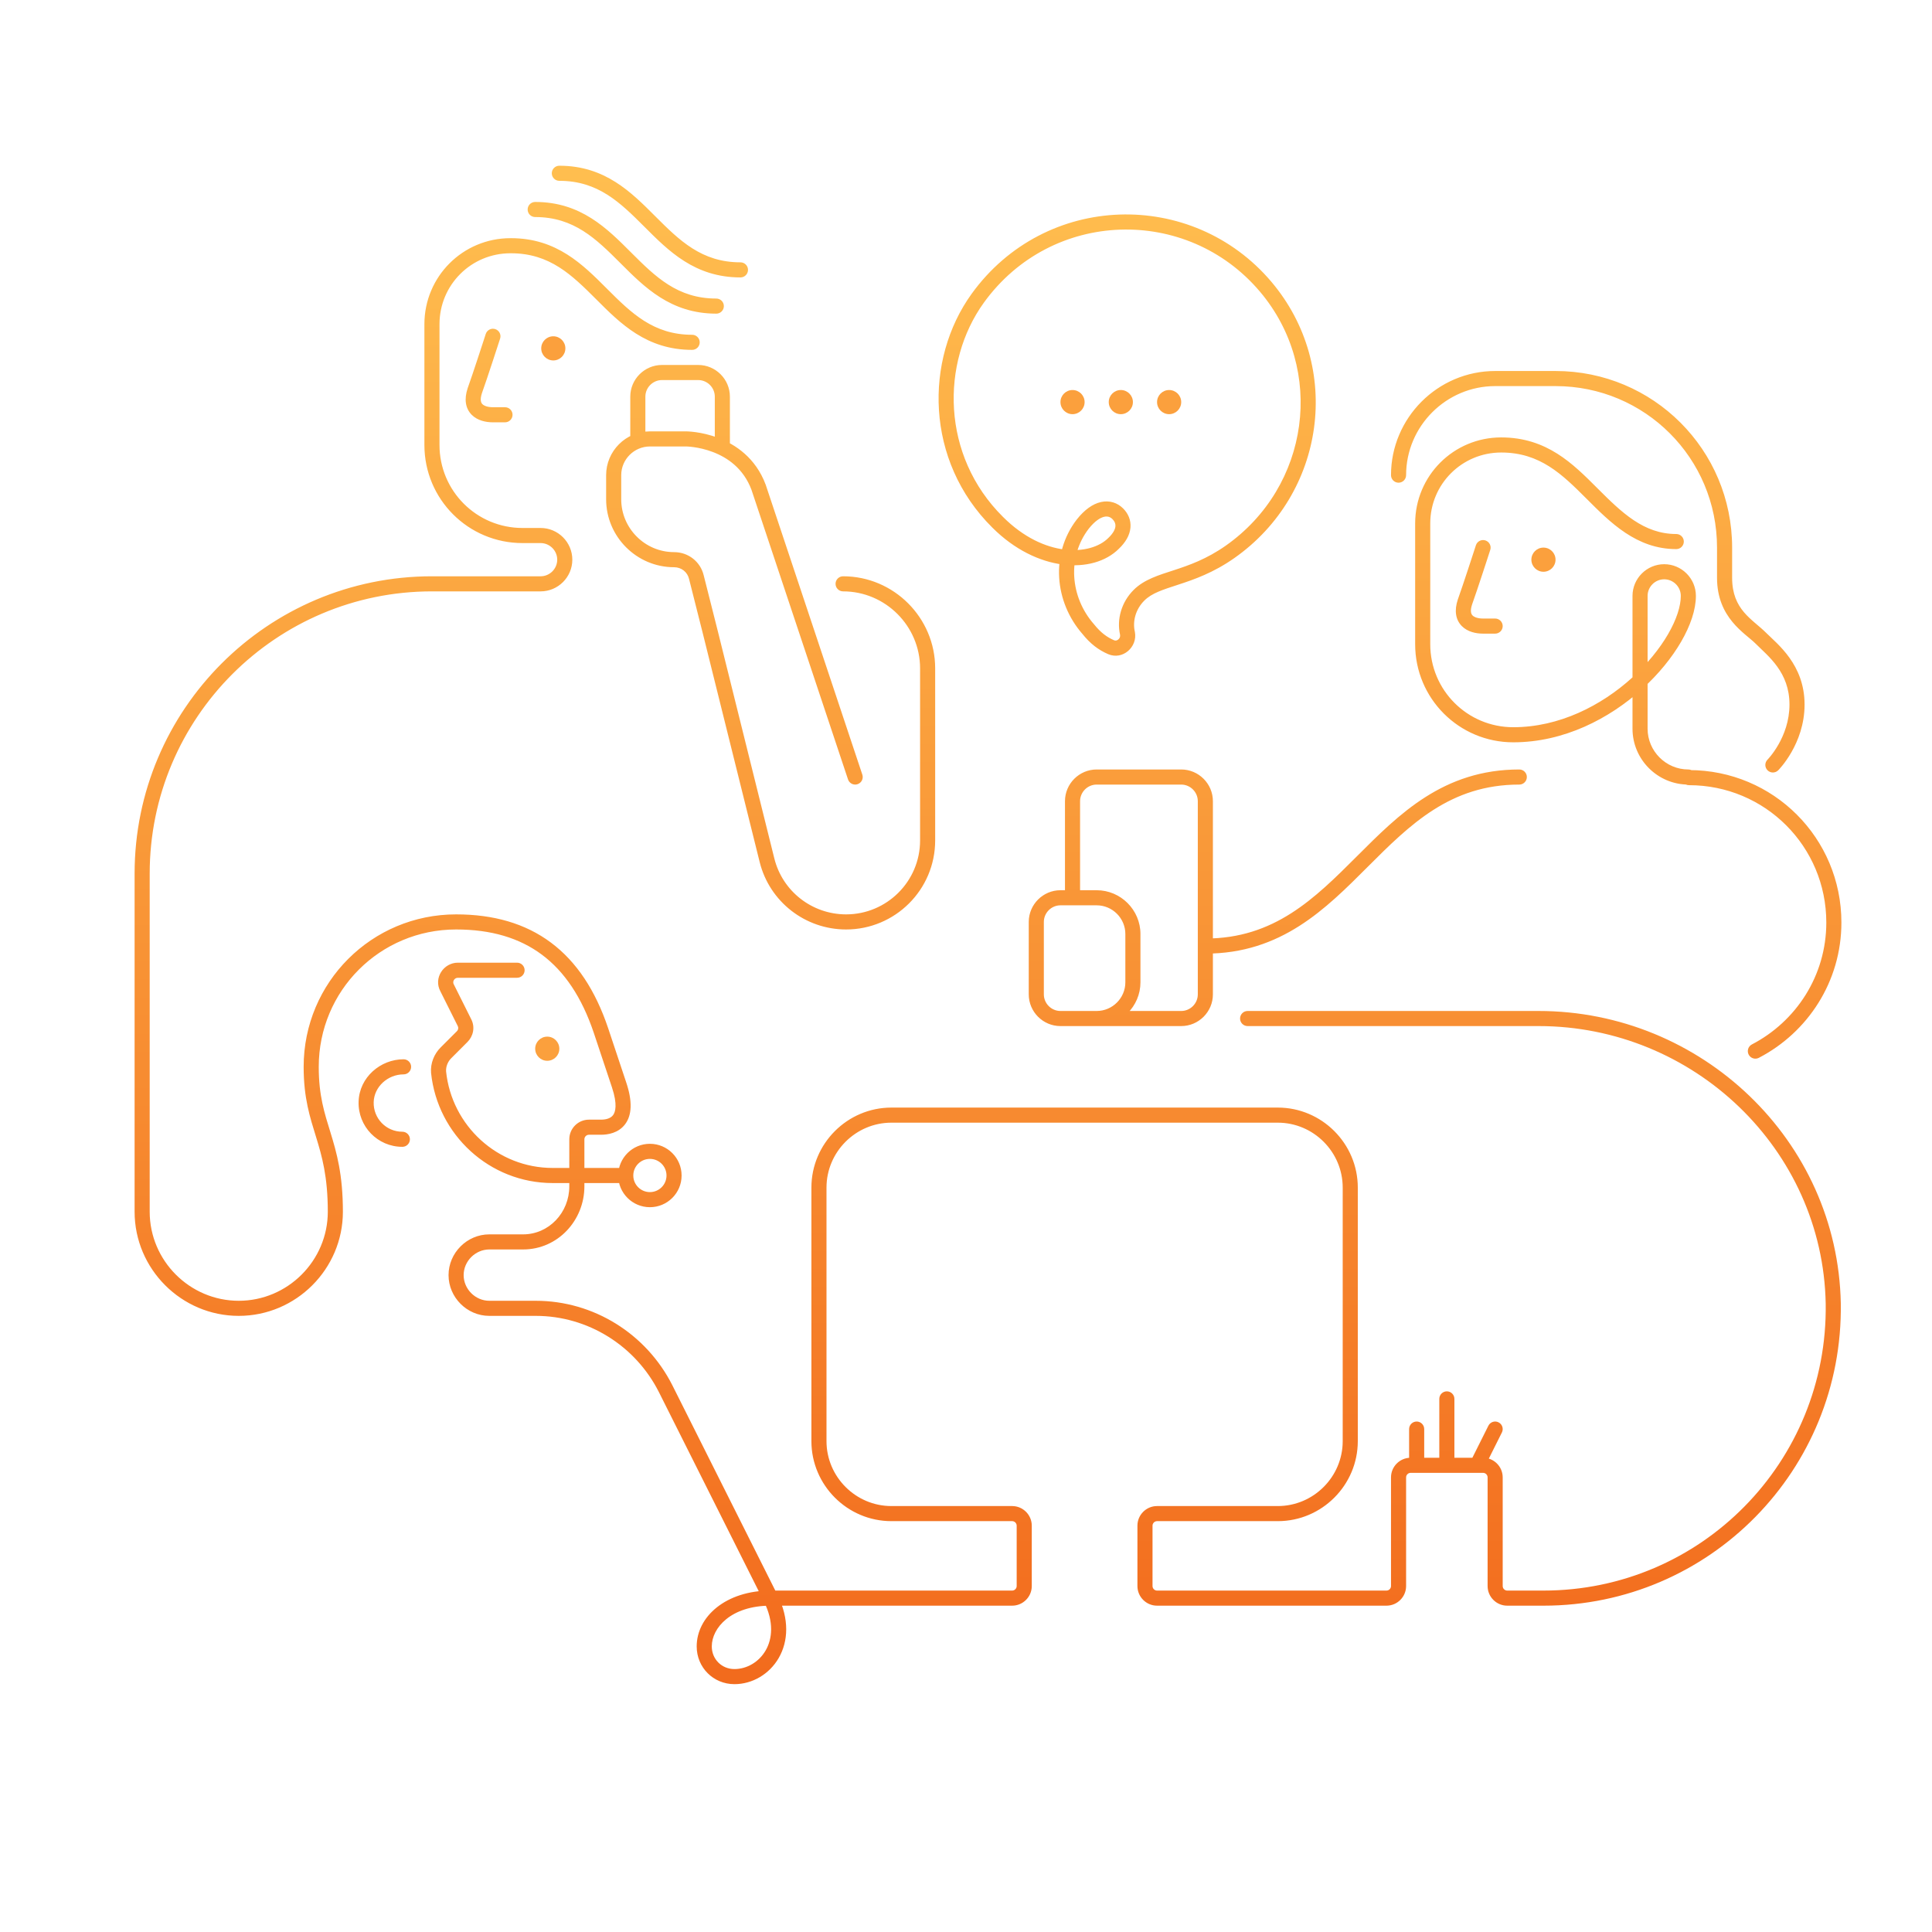 <svg width="320" height="320" viewBox="0 0 320 320" fill="none" xmlns="http://www.w3.org/2000/svg">
<path d="M246.833 91.085C247.046 90.428 246.686 89.723 246.029 89.511C245.372 89.298 244.667 89.658 244.455 90.315L246.833 91.085ZM242.644 99.7L241.469 99.273C241.465 99.283 241.462 99.294 241.458 99.305L242.644 99.7ZM247.644 104.95C248.334 104.95 248.894 104.39 248.894 103.7C248.894 103.01 248.334 102.45 247.644 102.45V104.95ZM277.644 90.95C278.334 90.95 278.894 90.39 278.894 89.7C278.894 89.01 278.334 88.45 277.644 88.45V90.95ZM279.644 129.95C280.334 129.95 280.894 129.39 280.894 128.7C280.894 128.01 280.334 127.45 279.644 127.45V129.95ZM230.394 78.7C230.394 79.39 230.954 79.95 231.644 79.95C232.334 79.95 232.894 79.39 232.894 78.7H230.394ZM292.76 125.816C292.272 126.304 292.272 127.096 292.76 127.584C293.248 128.072 294.04 128.072 294.528 127.584L292.76 125.816ZM290.168 172.991C289.555 173.309 289.316 174.064 289.635 174.676C289.953 175.289 290.708 175.527 291.32 175.209L290.168 172.991ZM279.744 127.55C279.054 127.55 278.494 128.11 278.494 128.8C278.494 129.49 279.054 130.05 279.744 130.05V127.55ZM82.833 56.085C83.046 55.428 82.686 54.723 82.029 54.511C81.372 54.298 80.667 54.658 80.455 55.315L82.833 56.085ZM78.644 64.7L77.469 64.273C77.465 64.283 77.462 64.294 77.458 64.305L78.644 64.7ZM83.644 69.95C84.334 69.95 84.894 69.39 84.894 68.7C84.894 68.01 84.334 67.45 83.644 67.45V69.95ZM84.644 39.45C83.954 39.45 83.394 40.01 83.394 40.7C83.394 41.39 83.954 41.95 84.644 41.95V39.45ZM114.644 57.95C115.334 57.95 115.894 57.39 115.894 56.7C115.894 56.01 115.334 55.45 114.644 55.45V57.95ZM88.644 33.45C87.954 33.45 87.394 34.01 87.394 34.7C87.394 35.39 87.954 35.95 88.644 35.95V33.45ZM118.644 51.95C119.334 51.95 119.894 51.39 119.894 50.7C119.894 50.01 119.334 49.45 118.644 49.45V51.95ZM92.644 27.45C91.954 27.45 91.394 28.01 91.394 28.7C91.394 29.39 91.954 29.95 92.644 29.95V27.45ZM122.644 45.95C123.334 45.95 123.894 45.39 123.894 44.7C123.894 44.01 123.334 43.45 122.644 43.45V45.95ZM66.644 189.95C67.334 189.95 67.894 189.39 67.894 188.7C67.894 188.01 67.334 187.45 66.644 187.45V189.95ZM60.644 182.5L59.395 182.462L59.395 182.463L60.644 182.5ZM66.844 177.95C67.534 177.95 68.094 177.39 68.094 176.7C68.094 176.01 67.534 175.45 66.844 175.45V177.95ZM85.644 161.95C86.334 161.95 86.894 161.39 86.894 160.7C86.894 160.01 86.334 159.45 85.644 159.45V161.95ZM74.044 163.6L75.162 163.041C75.156 163.03 75.15 163.018 75.144 163.007L74.044 163.6ZM76.944 169.4L78.062 168.841L76.944 169.4ZM72.644 177.6L71.398 177.704C71.399 177.712 71.4 177.721 71.401 177.729L72.644 177.6ZM103.544 195.95C104.234 195.95 104.794 195.39 104.794 194.7C104.794 194.01 104.234 193.45 103.544 193.45V195.95ZM206.644 167.45C205.954 167.45 205.394 168.01 205.394 168.7C205.394 169.39 205.954 169.95 206.644 169.95V167.45ZM303.644 215.9L304.894 215.881L304.894 215.876L303.644 215.9ZM110.244 230L111.361 229.44L111.359 229.435L110.244 230ZM99.544 170.7L100.73 170.305L100.729 170.302L99.544 170.7ZM84.544 41.95C85.234 41.95 85.794 41.39 85.794 40.7C85.794 40.01 85.234 39.45 84.544 39.45V41.95ZM191.644 169.95C192.334 169.95 192.894 169.39 192.894 168.7C192.894 168.01 192.334 167.45 191.644 167.45V169.95ZM251.644 129.95C252.334 129.95 252.894 129.39 252.894 128.7C252.894 128.01 252.334 127.45 251.644 127.45V129.95ZM176.394 148.7C176.394 149.39 176.954 149.95 177.644 149.95C178.334 149.95 178.894 149.39 178.894 148.7H176.394ZM140.458 129.095C140.676 129.75 141.384 130.104 142.039 129.886C142.694 129.667 143.048 128.96 142.83 128.305L140.458 129.095ZM125.644 80.7L126.83 80.305C126.825 80.29 126.82 80.275 126.814 80.261L125.644 80.7ZM115.344 95.6L114.127 95.886C114.129 95.893 114.13 95.9 114.132 95.906L115.344 95.6ZM117.644 104.7L118.857 104.398L118.856 104.394L117.644 104.7ZM127.044 142.5L125.831 142.802L125.831 142.803L127.044 142.5ZM139.644 95.45C138.954 95.45 138.394 96.01 138.394 96.7C138.394 97.39 138.954 97.95 139.644 97.95V95.45ZM118.394 73.7C118.394 74.39 118.954 74.95 119.644 74.95C120.334 74.95 120.894 74.39 120.894 73.7H118.394ZM104.394 72.7C104.394 73.39 104.954 73.95 105.644 73.95C106.334 73.95 106.894 73.39 106.894 72.7H104.394ZM233.394 242.7C233.394 243.39 233.954 243.95 234.644 243.95C235.334 243.95 235.894 243.39 235.894 242.7H233.394ZM235.894 236.7C235.894 236.01 235.334 235.45 234.644 235.45C233.954 235.45 233.394 236.01 233.394 236.7H235.894ZM238.394 242.7C238.394 243.39 238.954 243.95 239.644 243.95C240.334 243.95 240.894 243.39 240.894 242.7H238.394ZM240.894 231.7C240.894 231.01 240.334 230.45 239.644 230.45C238.954 230.45 238.394 231.01 238.394 231.7H240.894ZM243.526 242.141C243.217 242.758 243.467 243.509 244.085 243.818C244.702 244.127 245.453 243.876 245.762 243.259L243.526 242.141ZM248.762 237.259C249.071 236.641 248.82 235.891 248.203 235.582C247.585 235.273 246.835 235.523 246.526 236.141L248.762 237.259ZM165.244 86.5L166.128 85.616L166.124 85.612L165.244 86.5ZM161.944 49.4L160.931 48.668L160.93 48.669L161.944 49.4ZM209.644 47.5L210.599 46.694L210.598 46.693L209.644 47.5ZM203.744 91.4L204.462 92.423L204.463 92.422L203.744 91.4ZM186.744 104.9L187.973 104.67C187.97 104.654 187.966 104.638 187.963 104.623L186.744 104.9ZM180.244 104.2L181.22 103.419C181.208 103.404 181.196 103.39 181.183 103.375L180.244 104.2ZM179.344 86.8L178.365 86.023C178.361 86.028 178.357 86.033 178.353 86.038L179.344 86.8ZM184.444 90L183.583 89.094C183.575 89.101 183.568 89.109 183.56 89.116L184.444 90ZM190.644 167.45C189.954 167.45 189.394 168.01 189.394 168.7C189.394 169.39 189.954 169.95 190.644 169.95V167.45ZM245.644 90.7C244.455 90.315 244.455 90.315 244.455 90.315C244.455 90.315 244.455 90.315 244.455 90.316C244.454 90.316 244.454 90.316 244.454 90.316C244.454 90.317 244.454 90.318 244.453 90.32C244.452 90.323 244.45 90.328 244.448 90.335C244.444 90.347 244.438 90.367 244.43 90.392C244.414 90.442 244.39 90.516 244.359 90.611C244.297 90.801 244.208 91.074 244.099 91.41C243.881 92.081 243.581 92.998 243.257 93.984C242.605 95.965 241.861 98.195 241.469 99.273L243.819 100.127C244.227 99.005 244.983 96.735 245.631 94.766C245.957 93.777 246.257 92.856 246.476 92.184C246.586 91.847 246.675 91.573 246.737 91.382C246.768 91.287 246.792 91.213 246.808 91.162C246.816 91.137 246.823 91.118 246.827 91.105C246.829 91.098 246.831 91.093 246.832 91.09C246.832 91.088 246.833 91.087 246.833 91.086C246.833 91.086 246.833 91.085 246.833 91.085C246.833 91.085 246.833 91.085 246.833 91.085C246.833 91.085 246.833 91.085 245.644 90.7ZM241.458 99.305C240.862 101.093 241.07 102.644 242.135 103.709C243.098 104.672 244.496 104.95 245.644 104.95V102.45C244.792 102.45 244.189 102.228 243.903 101.941C243.718 101.756 243.426 101.307 243.83 100.095L241.458 99.305ZM245.644 104.95H247.644V102.45H245.644V104.95ZM248.644 74.95C255.069 74.95 258.733 78.557 262.76 82.584L264.528 80.816C260.555 76.843 256.219 72.45 248.644 72.45V74.95ZM262.76 82.584C266.688 86.512 271.045 90.95 277.644 90.95V88.45C272.243 88.45 268.6 84.888 264.528 80.816L262.76 82.584ZM248.644 72.45C240.754 72.45 234.394 78.81 234.394 86.7H236.894C236.894 80.19 242.134 74.95 248.644 74.95V72.45ZM234.394 86.7V106.7H236.894V86.7H234.394ZM234.394 106.7C234.394 115.69 241.654 122.95 250.644 122.95V120.45C243.034 120.45 236.894 114.31 236.894 106.7H234.394ZM250.644 122.95C259.034 122.95 266.57 119.024 271.983 114.127C274.694 111.673 276.904 108.949 278.444 106.296C279.971 103.664 280.894 101.005 280.894 98.7H278.394C278.394 100.395 277.692 102.61 276.282 105.041C274.884 107.451 272.844 109.976 270.305 112.273C265.218 116.876 258.254 120.45 250.644 120.45V122.95ZM280.894 98.7C280.894 95.81 278.534 93.45 275.644 93.45V95.95C277.154 95.95 278.394 97.19 278.394 98.7H280.894ZM275.644 93.45C272.754 93.45 270.394 95.81 270.394 98.7H272.894C272.894 97.19 274.134 95.95 275.644 95.95V93.45ZM270.394 98.7V120.7H272.894V98.7H270.394ZM270.394 120.7C270.394 125.79 274.554 129.95 279.644 129.95V127.45C275.934 127.45 272.894 124.41 272.894 120.7H270.394ZM232.894 78.7C232.894 70.59 239.534 63.95 247.644 63.95V61.45C238.154 61.45 230.394 69.21 230.394 78.7H232.894ZM247.644 63.95C247.654 63.95 247.663 63.95 247.673 63.95C247.683 63.95 247.693 63.95 247.703 63.95C247.712 63.95 247.722 63.95 247.732 63.95C247.742 63.95 247.751 63.95 247.761 63.95C247.771 63.95 247.781 63.95 247.79 63.95C247.8 63.95 247.81 63.95 247.82 63.95C247.829 63.95 247.839 63.95 247.849 63.95C247.859 63.95 247.869 63.95 247.878 63.95C247.888 63.95 247.898 63.95 247.908 63.95C247.917 63.95 247.927 63.95 247.937 63.95C247.947 63.95 247.956 63.95 247.966 63.95C247.976 63.95 247.986 63.95 247.995 63.95C248.005 63.95 248.015 63.95 248.025 63.95C248.034 63.95 248.044 63.95 248.054 63.95C248.064 63.95 248.074 63.95 248.083 63.95C248.093 63.95 248.103 63.95 248.113 63.95C248.122 63.95 248.132 63.95 248.142 63.95C248.152 63.95 248.161 63.95 248.171 63.95C248.181 63.95 248.191 63.95 248.2 63.95C248.21 63.95 248.22 63.95 248.23 63.95C248.239 63.95 248.249 63.95 248.259 63.95C248.269 63.95 248.278 63.95 248.288 63.95C248.298 63.95 248.308 63.95 248.317 63.95C248.327 63.95 248.337 63.95 248.347 63.95C248.356 63.95 248.366 63.95 248.376 63.95C248.386 63.95 248.395 63.95 248.405 63.95C248.415 63.95 248.424 63.95 248.434 63.95C248.444 63.95 248.454 63.95 248.463 63.95C248.473 63.95 248.483 63.95 248.493 63.95C248.502 63.95 248.512 63.95 248.522 63.95C248.532 63.95 248.541 63.95 248.551 63.95C248.561 63.95 248.57 63.95 248.58 63.95C248.59 63.95 248.6 63.95 248.609 63.95C248.619 63.95 248.629 63.95 248.639 63.95C248.648 63.95 248.658 63.95 248.668 63.95C248.677 63.95 248.687 63.95 248.697 63.95C248.707 63.95 248.716 63.95 248.726 63.95C248.736 63.95 248.745 63.95 248.755 63.95C248.765 63.95 248.775 63.95 248.784 63.95C248.794 63.95 248.804 63.95 248.813 63.95C248.823 63.95 248.833 63.95 248.843 63.95C248.852 63.95 248.862 63.95 248.872 63.95C248.881 63.95 248.891 63.95 248.901 63.95C248.91 63.95 248.92 63.95 248.93 63.95C248.94 63.95 248.949 63.95 248.959 63.95C248.969 63.95 248.978 63.95 248.988 63.95C248.998 63.95 249.007 63.95 249.017 63.95C249.027 63.95 249.036 63.95 249.046 63.95C249.056 63.95 249.065 63.95 249.075 63.95C249.085 63.95 249.094 63.95 249.104 63.95C249.114 63.95 249.123 63.95 249.133 63.95C249.143 63.95 249.152 63.95 249.162 63.95C249.172 63.95 249.181 63.95 249.191 63.95C249.201 63.95 249.21 63.95 249.22 63.95C249.23 63.95 249.239 63.95 249.249 63.95C249.259 63.95 249.268 63.95 249.278 63.95C249.288 63.95 249.297 63.95 249.307 63.95C249.317 63.95 249.326 63.95 249.336 63.95C249.346 63.95 249.355 63.95 249.365 63.95C249.374 63.95 249.384 63.95 249.394 63.95C249.403 63.95 249.413 63.95 249.423 63.95C249.432 63.95 249.442 63.95 249.451 63.95C249.461 63.95 249.471 63.95 249.48 63.95C249.49 63.95 249.5 63.95 249.509 63.95C249.519 63.95 249.528 63.95 249.538 63.95C249.548 63.95 249.557 63.95 249.567 63.95C249.576 63.95 249.586 63.95 249.596 63.95C249.605 63.95 249.615 63.95 249.624 63.95C249.634 63.95 249.644 63.95 249.653 63.95C249.663 63.95 249.672 63.95 249.682 63.95C249.692 63.95 249.701 63.95 249.711 63.95C249.72 63.95 249.73 63.95 249.739 63.95C249.749 63.95 249.759 63.95 249.768 63.95C249.778 63.95 249.787 63.95 249.797 63.95C249.806 63.95 249.816 63.95 249.825 63.95C249.835 63.95 249.845 63.95 249.854 63.95C249.864 63.95 249.873 63.95 249.883 63.95C249.892 63.95 249.902 63.95 249.911 63.95C249.921 63.95 249.93 63.95 249.94 63.95C249.95 63.95 249.959 63.95 249.969 63.95C249.978 63.95 249.988 63.95 249.997 63.95C250.007 63.95 250.016 63.95 250.026 63.95C250.035 63.95 250.045 63.95 250.054 63.95C250.064 63.95 250.073 63.95 250.083 63.95C250.092 63.95 250.102 63.95 250.111 63.95C250.121 63.95 250.13 63.95 250.14 63.95C250.149 63.95 250.159 63.95 250.168 63.95C250.178 63.95 250.187 63.95 250.197 63.95C250.206 63.95 250.216 63.95 250.225 63.95C250.235 63.95 250.244 63.95 250.253 63.95C250.263 63.95 250.272 63.95 250.282 63.95C250.291 63.95 250.301 63.95 250.31 63.95C250.32 63.95 250.329 63.95 250.339 63.95C250.348 63.95 250.357 63.95 250.367 63.95C250.376 63.95 250.386 63.95 250.395 63.95C250.405 63.95 250.414 63.95 250.423 63.95C250.433 63.95 250.442 63.95 250.452 63.95C250.461 63.95 250.471 63.95 250.48 63.95C250.489 63.95 250.499 63.95 250.508 63.95C250.518 63.95 250.527 63.95 250.536 63.95C250.546 63.95 250.555 63.95 250.565 63.95C250.574 63.95 250.583 63.95 250.593 63.95C250.602 63.95 250.611 63.95 250.621 63.95C250.63 63.95 250.64 63.95 250.649 63.95C250.658 63.95 250.668 63.95 250.677 63.95C250.686 63.95 250.696 63.95 250.705 63.95C250.714 63.95 250.724 63.95 250.733 63.95C250.742 63.95 250.752 63.95 250.761 63.95C250.77 63.95 250.78 63.95 250.789 63.95C250.798 63.95 250.808 63.95 250.817 63.95C250.826 63.95 250.836 63.95 250.845 63.95C250.854 63.95 250.864 63.95 250.873 63.95C250.882 63.95 250.891 63.95 250.901 63.95C250.91 63.95 250.919 63.95 250.929 63.95C250.938 63.95 250.947 63.95 250.956 63.95C250.966 63.95 250.975 63.95 250.984 63.95C250.993 63.95 251.003 63.95 251.012 63.95C251.021 63.95 251.031 63.95 251.04 63.95C251.049 63.95 251.058 63.95 251.067 63.95C251.077 63.95 251.086 63.95 251.095 63.95C251.104 63.95 251.114 63.95 251.123 63.95C251.132 63.95 251.141 63.95 251.151 63.95C251.16 63.95 251.169 63.95 251.178 63.95C251.187 63.95 251.197 63.95 251.206 63.95C251.215 63.95 251.224 63.95 251.233 63.95C251.242 63.95 251.252 63.95 251.261 63.95C251.27 63.95 251.279 63.95 251.288 63.95C251.298 63.95 251.307 63.95 251.316 63.95C251.325 63.95 251.334 63.95 251.343 63.95C251.352 63.95 251.362 63.95 251.371 63.95C251.38 63.95 251.389 63.95 251.398 63.95C251.407 63.95 251.416 63.95 251.425 63.95C251.435 63.95 251.444 63.95 251.453 63.95C251.462 63.95 251.471 63.95 251.48 63.95C251.489 63.95 251.498 63.95 251.507 63.95C251.516 63.95 251.526 63.95 251.535 63.95C251.544 63.95 251.553 63.95 251.562 63.95C251.571 63.95 251.58 63.95 251.589 63.95C251.598 63.95 251.607 63.95 251.616 63.95C251.625 63.95 251.634 63.95 251.643 63.95C251.652 63.95 251.661 63.95 251.67 63.95C251.679 63.95 251.688 63.95 251.697 63.95C251.706 63.95 251.715 63.95 251.724 63.95C251.733 63.95 251.742 63.95 251.751 63.95C251.76 63.95 251.769 63.95 251.778 63.95C251.787 63.95 251.796 63.95 251.805 63.95C251.814 63.95 251.823 63.95 251.832 63.95C251.841 63.95 251.85 63.95 251.859 63.95C251.868 63.95 251.877 63.95 251.886 63.95C251.895 63.95 251.904 63.95 251.913 63.95C251.922 63.95 251.931 63.95 251.939 63.95C251.948 63.95 251.957 63.95 251.966 63.95C251.975 63.95 251.984 63.95 251.993 63.95C252.002 63.95 252.011 63.95 252.02 63.95C252.028 63.95 252.037 63.95 252.046 63.95C252.055 63.95 252.064 63.95 252.073 63.95C252.082 63.95 252.091 63.95 252.099 63.95C252.108 63.95 252.117 63.95 252.126 63.95C252.135 63.95 252.144 63.95 252.152 63.95C252.161 63.95 252.17 63.95 252.179 63.95C252.188 63.95 252.196 63.95 252.205 63.95C252.214 63.95 252.223 63.95 252.232 63.95C252.24 63.95 252.249 63.95 252.258 63.95C252.267 63.95 252.276 63.95 252.284 63.95C252.293 63.95 252.302 63.95 252.311 63.95C252.319 63.95 252.328 63.95 252.337 63.95C252.346 63.95 252.354 63.95 252.363 63.95C252.372 63.95 252.38 63.95 252.389 63.95C252.398 63.95 252.407 63.95 252.415 63.95C252.424 63.95 252.433 63.95 252.441 63.95C252.45 63.95 252.459 63.95 252.467 63.95C252.476 63.95 252.485 63.95 252.493 63.95C252.502 63.95 252.511 63.95 252.519 63.95C252.528 63.95 252.537 63.95 252.545 63.95C252.554 63.95 252.563 63.95 252.571 63.95C252.58 63.95 252.588 63.95 252.597 63.95C252.606 63.95 252.614 63.95 252.623 63.95C252.632 63.95 252.64 63.95 252.649 63.95C252.657 63.95 252.666 63.95 252.674 63.95C252.683 63.95 252.692 63.95 252.7 63.95C252.709 63.95 252.717 63.95 252.726 63.95C252.734 63.95 252.743 63.95 252.751 63.95C252.76 63.95 252.768 63.95 252.777 63.95C252.785 63.95 252.794 63.95 252.802 63.95C252.811 63.95 252.819 63.95 252.828 63.95C252.836 63.95 252.845 63.95 252.853 63.95C252.862 63.95 252.87 63.95 252.879 63.95C252.887 63.95 252.896 63.95 252.904 63.95C252.913 63.95 252.921 63.95 252.93 63.95C252.938 63.95 252.946 63.95 252.955 63.95C252.963 63.95 252.972 63.95 252.98 63.95C252.988 63.95 252.997 63.95 253.005 63.95C253.014 63.95 253.022 63.95 253.03 63.95C253.039 63.95 253.047 63.95 253.056 63.95C253.064 63.95 253.072 63.95 253.081 63.95C253.089 63.95 253.097 63.95 253.106 63.95C253.114 63.95 253.122 63.95 253.131 63.95C253.139 63.95 253.147 63.95 253.156 63.95C253.164 63.95 253.172 63.95 253.18 63.95C253.189 63.95 253.197 63.95 253.205 63.95C253.214 63.95 253.222 63.95 253.23 63.95C253.238 63.95 253.247 63.95 253.255 63.95C253.263 63.95 253.271 63.95 253.28 63.95C253.288 63.95 253.296 63.95 253.304 63.95C253.312 63.95 253.321 63.95 253.329 63.95C253.337 63.95 253.345 63.95 253.353 63.95C253.362 63.95 253.37 63.95 253.378 63.95C253.386 63.95 253.394 63.95 253.402 63.95C253.411 63.95 253.419 63.95 253.427 63.95C253.435 63.95 253.443 63.95 253.451 63.95C253.459 63.95 253.468 63.95 253.476 63.95C253.484 63.95 253.492 63.95 253.5 63.95C253.508 63.95 253.516 63.95 253.524 63.95C253.532 63.95 253.54 63.95 253.548 63.95C253.556 63.95 253.564 63.95 253.573 63.95C253.581 63.95 253.589 63.95 253.597 63.95C253.605 63.95 253.613 63.95 253.621 63.95C253.629 63.95 253.637 63.95 253.645 63.95C253.653 63.95 253.661 63.95 253.669 63.95C253.677 63.95 253.685 63.95 253.693 63.95C253.701 63.95 253.708 63.95 253.716 63.95C253.724 63.95 253.732 63.95 253.74 63.95C253.748 63.95 253.756 63.95 253.764 63.95C253.772 63.95 253.78 63.95 253.788 63.95C253.796 63.95 253.804 63.95 253.811 63.95C253.819 63.95 253.827 63.95 253.835 63.95C253.843 63.95 253.851 63.95 253.859 63.95C253.866 63.95 253.874 63.95 253.882 63.95C253.89 63.95 253.898 63.95 253.906 63.95C253.913 63.95 253.921 63.95 253.929 63.95C253.937 63.95 253.945 63.95 253.952 63.95C253.96 63.95 253.968 63.95 253.976 63.95C253.983 63.95 253.991 63.95 253.999 63.95C254.007 63.95 254.014 63.95 254.022 63.95C254.03 63.95 254.038 63.95 254.045 63.95C254.053 63.95 254.061 63.95 254.068 63.95C254.076 63.95 254.084 63.95 254.091 63.95C254.099 63.95 254.107 63.95 254.114 63.95C254.122 63.95 254.13 63.95 254.137 63.95C254.145 63.95 254.153 63.95 254.16 63.95C254.168 63.95 254.175 63.95 254.183 63.95C254.191 63.95 254.198 63.95 254.206 63.95C254.213 63.95 254.221 63.95 254.229 63.95C254.236 63.95 254.244 63.95 254.251 63.95C254.259 63.95 254.266 63.95 254.274 63.95C254.281 63.95 254.289 63.95 254.296 63.95C254.304 63.95 254.311 63.95 254.319 63.95C254.326 63.95 254.334 63.95 254.341 63.95C254.349 63.95 254.356 63.95 254.364 63.95C254.371 63.95 254.379 63.95 254.386 63.95C254.394 63.95 254.401 63.95 254.408 63.95C254.416 63.95 254.423 63.95 254.431 63.95C254.438 63.95 254.445 63.95 254.453 63.95C254.46 63.95 254.468 63.95 254.475 63.95C254.482 63.95 254.49 63.95 254.497 63.95C254.504 63.95 254.512 63.95 254.519 63.95C254.526 63.95 254.534 63.95 254.541 63.95C254.548 63.95 254.555 63.95 254.563 63.95C254.57 63.95 254.577 63.95 254.585 63.95C254.592 63.95 254.599 63.95 254.606 63.95C254.614 63.95 254.621 63.95 254.628 63.95C254.635 63.95 254.643 63.95 254.65 63.95C254.657 63.95 254.664 63.95 254.671 63.95C254.679 63.95 254.686 63.95 254.693 63.95C254.7 63.95 254.707 63.95 254.714 63.95C254.721 63.95 254.729 63.95 254.736 63.95C254.743 63.95 254.75 63.95 254.757 63.95C254.764 63.95 254.771 63.95 254.778 63.95C254.786 63.95 254.793 63.95 254.8 63.95C254.807 63.95 254.814 63.95 254.821 63.95C254.828 63.95 254.835 63.95 254.842 63.95C254.849 63.95 254.856 63.95 254.863 63.95C254.87 63.95 254.877 63.95 254.884 63.95C254.891 63.95 254.898 63.95 254.905 63.95C254.912 63.95 254.919 63.95 254.926 63.95C254.933 63.95 254.94 63.95 254.947 63.95C254.954 63.95 254.96 63.95 254.967 63.95C254.974 63.95 254.981 63.95 254.988 63.95C254.995 63.95 255.002 63.95 255.009 63.95C255.016 63.95 255.022 63.95 255.029 63.95C255.036 63.95 255.043 63.95 255.05 63.95C255.057 63.95 255.063 63.95 255.07 63.95C255.077 63.95 255.084 63.95 255.091 63.95C255.097 63.95 255.104 63.95 255.111 63.95C255.118 63.95 255.124 63.95 255.131 63.95C255.138 63.95 255.145 63.95 255.151 63.95C255.158 63.95 255.165 63.95 255.171 63.95C255.178 63.95 255.185 63.95 255.192 63.95C255.198 63.95 255.205 63.95 255.212 63.95C255.218 63.95 255.225 63.95 255.231 63.95C255.238 63.95 255.245 63.95 255.251 63.95C255.258 63.95 255.265 63.95 255.271 63.95C255.278 63.95 255.284 63.95 255.291 63.95C255.297 63.95 255.304 63.95 255.311 63.95C255.317 63.95 255.324 63.95 255.33 63.95C255.337 63.95 255.343 63.95 255.35 63.95C255.356 63.95 255.363 63.95 255.369 63.95C255.376 63.95 255.382 63.95 255.389 63.95C255.395 63.95 255.401 63.95 255.408 63.95C255.414 63.95 255.421 63.95 255.427 63.95C255.434 63.95 255.44 63.95 255.446 63.95C255.453 63.95 255.459 63.95 255.466 63.95C255.472 63.95 255.478 63.95 255.485 63.95C255.491 63.95 255.497 63.95 255.504 63.95C255.51 63.95 255.516 63.95 255.523 63.95C255.529 63.95 255.535 63.95 255.541 63.95C255.548 63.95 255.554 63.95 255.56 63.95C255.566 63.95 255.573 63.95 255.579 63.95C255.585 63.95 255.591 63.95 255.598 63.95C255.604 63.95 255.61 63.95 255.616 63.95C255.622 63.95 255.629 63.95 255.635 63.95C255.641 63.95 255.647 63.95 255.653 63.95C255.659 63.95 255.665 63.95 255.672 63.95C255.678 63.95 255.684 63.95 255.69 63.95C255.696 63.95 255.702 63.95 255.708 63.95C255.714 63.95 255.72 63.95 255.726 63.95C255.732 63.95 255.738 63.95 255.744 63.95C255.75 63.95 255.756 63.95 255.762 63.95C255.768 63.95 255.774 63.95 255.78 63.95C255.786 63.95 255.792 63.95 255.798 63.95C255.804 63.95 255.81 63.95 255.816 63.95C255.822 63.95 255.828 63.95 255.834 63.95C255.84 63.95 255.846 63.95 255.851 63.95C255.857 63.95 255.863 63.95 255.869 63.95C255.875 63.95 255.881 63.95 255.887 63.95C255.892 63.95 255.898 63.95 255.904 63.95C255.91 63.95 255.916 63.95 255.921 63.95C255.927 63.95 255.933 63.95 255.939 63.95C255.945 63.95 255.95 63.95 255.956 63.95C255.962 63.95 255.967 63.95 255.973 63.95C255.979 63.95 255.985 63.95 255.99 63.95C255.996 63.95 256.002 63.95 256.007 63.95C256.013 63.95 256.019 63.95 256.024 63.95C256.03 63.95 256.035 63.95 256.041 63.95C256.047 63.95 256.052 63.95 256.058 63.95C256.063 63.95 256.069 63.95 256.075 63.95C256.08 63.95 256.086 63.95 256.091 63.95C256.097 63.95 256.102 63.95 256.108 63.95C256.113 63.95 256.119 63.95 256.124 63.95C256.13 63.95 256.135 63.95 256.141 63.95C256.146 63.95 256.152 63.95 256.157 63.95C256.162 63.95 256.168 63.95 256.173 63.95C256.179 63.95 256.184 63.95 256.189 63.95C256.195 63.95 256.2 63.95 256.206 63.95C256.211 63.95 256.216 63.95 256.222 63.95C256.227 63.95 256.232 63.95 256.238 63.95C256.243 63.95 256.248 63.95 256.253 63.95C256.259 63.95 256.264 63.95 256.269 63.95C256.275 63.95 256.28 63.95 256.285 63.95C256.29 63.95 256.295 63.95 256.301 63.95C256.306 63.95 256.311 63.95 256.316 63.95C256.321 63.95 256.327 63.95 256.332 63.95C256.337 63.95 256.342 63.95 256.347 63.95C256.352 63.95 256.357 63.95 256.362 63.95C256.368 63.95 256.373 63.95 256.378 63.95C256.383 63.95 256.388 63.95 256.393 63.95C256.398 63.95 256.403 63.95 256.408 63.95C256.413 63.95 256.418 63.95 256.423 63.95C256.428 63.95 256.433 63.95 256.438 63.95C256.443 63.95 256.448 63.95 256.453 63.95C256.458 63.95 256.463 63.95 256.468 63.95C256.472 63.95 256.477 63.95 256.482 63.95C256.487 63.95 256.492 63.95 256.497 63.95C256.502 63.95 256.507 63.95 256.511 63.95C256.516 63.95 256.521 63.95 256.526 63.95C256.531 63.95 256.535 63.95 256.54 63.95C256.545 63.95 256.55 63.95 256.554 63.95C256.559 63.95 256.564 63.95 256.569 63.95C256.573 63.95 256.578 63.95 256.583 63.95C256.587 63.95 256.592 63.95 256.597 63.95C256.601 63.95 256.606 63.95 256.611 63.95C256.615 63.95 256.62 63.95 256.625 63.95C256.629 63.95 256.634 63.95 256.638 63.95C256.643 63.95 256.648 63.95 256.652 63.95C256.657 63.95 256.661 63.95 256.666 63.95C256.67 63.95 256.675 63.95 256.679 63.95C256.684 63.95 256.688 63.95 256.693 63.95C256.697 63.95 256.702 63.95 256.706 63.95C256.711 63.95 256.715 63.95 256.719 63.95C256.724 63.95 256.728 63.95 256.733 63.95C256.737 63.95 256.741 63.95 256.746 63.95C256.75 63.95 256.754 63.95 256.759 63.95C256.763 63.95 256.767 63.95 256.772 63.95C256.776 63.95 256.78 63.95 256.785 63.95C256.789 63.95 256.793 63.95 256.797 63.95C256.802 63.95 256.806 63.95 256.81 63.95C256.814 63.95 256.818 63.95 256.823 63.95C256.827 63.95 256.831 63.95 256.835 63.95C256.839 63.95 256.843 63.95 256.848 63.95C256.852 63.95 256.856 63.95 256.86 63.95C256.864 63.95 256.868 63.95 256.872 63.95C256.876 63.95 256.88 63.95 256.884 63.95C256.888 63.95 256.892 63.95 256.896 63.95C256.9 63.95 256.904 63.95 256.908 63.95C256.912 63.95 256.916 63.95 256.92 63.95C256.924 63.95 256.928 63.95 256.932 63.95C256.936 63.95 256.94 63.95 256.944 63.95C256.948 63.95 256.952 63.95 256.955 63.95C256.959 63.95 256.963 63.95 256.967 63.95C256.971 63.95 256.975 63.95 256.979 63.95C256.982 63.95 256.986 63.95 256.99 63.95C256.994 63.95 256.997 63.95 257.001 63.95C257.005 63.95 257.009 63.95 257.012 63.95C257.016 63.95 257.02 63.95 257.023 63.95C257.027 63.95 257.031 63.95 257.034 63.95C257.038 63.95 257.042 63.95 257.045 63.95C257.049 63.95 257.053 63.95 257.056 63.95C257.06 63.95 257.063 63.95 257.067 63.95C257.071 63.95 257.074 63.95 257.078 63.95C257.081 63.95 257.085 63.95 257.088 63.95C257.092 63.95 257.095 63.95 257.099 63.95C257.102 63.95 257.106 63.95 257.109 63.95C257.112 63.95 257.116 63.95 257.119 63.95C257.123 63.95 257.126 63.95 257.129 63.95C257.133 63.95 257.136 63.95 257.14 63.95C257.143 63.95 257.146 63.95 257.15 63.95C257.153 63.95 257.156 63.95 257.159 63.95C257.163 63.95 257.166 63.95 257.169 63.95C257.173 63.95 257.176 63.95 257.179 63.95C257.182 63.95 257.185 63.95 257.189 63.95C257.192 63.95 257.195 63.95 257.198 63.95C257.201 63.95 257.204 63.95 257.208 63.95C257.211 63.95 257.214 63.95 257.217 63.95C257.22 63.95 257.223 63.95 257.226 63.95C257.229 63.95 257.232 63.95 257.235 63.95C257.238 63.95 257.241 63.95 257.244 63.95C257.247 63.95 257.25 63.95 257.253 63.95C257.256 63.95 257.259 63.95 257.262 63.95C257.265 63.95 257.268 63.95 257.271 63.95C257.274 63.95 257.277 63.95 257.28 63.95C257.283 63.95 257.285 63.95 257.288 63.95C257.291 63.95 257.294 63.95 257.297 63.95C257.3 63.95 257.302 63.95 257.305 63.95C257.308 63.95 257.311 63.95 257.313 63.95C257.316 63.95 257.319 63.95 257.322 63.95C257.324 63.95 257.327 63.95 257.33 63.95C257.332 63.95 257.335 63.95 257.338 63.95C257.34 63.95 257.343 63.95 257.346 63.95C257.348 63.95 257.351 63.95 257.354 63.95C257.356 63.95 257.359 63.95 257.361 63.95C257.364 63.95 257.366 63.95 257.369 63.95C257.371 63.95 257.374 63.95 257.376 63.95C257.379 63.95 257.381 63.95 257.384 63.95C257.386 63.95 257.389 63.95 257.391 63.95C257.393 63.95 257.396 63.95 257.398 63.95C257.401 63.95 257.403 63.95 257.405 63.95C257.408 63.95 257.41 63.95 257.412 63.95C257.415 63.95 257.417 63.95 257.419 63.95C257.422 63.95 257.424 63.95 257.426 63.95C257.428 63.95 257.431 63.95 257.433 63.95C257.435 63.95 257.437 63.95 257.439 63.95C257.442 63.95 257.444 63.95 257.446 63.95C257.448 63.95 257.45 63.95 257.452 63.95C257.455 63.95 257.457 63.95 257.459 63.95C257.461 63.95 257.463 63.95 257.465 63.95C257.467 63.95 257.469 63.95 257.471 63.95C257.473 63.95 257.475 63.95 257.477 63.95C257.479 63.95 257.481 63.95 257.483 63.95C257.485 63.95 257.487 63.95 257.489 63.95C257.491 63.95 257.493 63.95 257.494 63.95C257.496 63.95 257.498 63.95 257.5 63.95C257.502 63.95 257.504 63.95 257.506 63.95C257.507 63.95 257.509 63.95 257.511 63.95C257.513 63.95 257.514 63.95 257.516 63.95C257.518 63.95 257.52 63.95 257.521 63.95C257.523 63.95 257.525 63.95 257.526 63.95C257.528 63.95 257.53 63.95 257.531 63.95C257.533 63.95 257.535 63.95 257.536 63.95C257.538 63.95 257.54 63.95 257.541 63.95C257.543 63.95 257.544 63.95 257.546 63.95C257.547 63.95 257.549 63.95 257.55 63.95C257.552 63.95 257.553 63.95 257.555 63.95C257.556 63.95 257.558 63.95 257.559 63.95C257.561 63.95 257.562 63.95 257.563 63.95C257.565 63.95 257.566 63.95 257.567 63.95C257.569 63.95 257.57 63.95 257.572 63.95C257.573 63.95 257.574 63.95 257.575 63.95C257.577 63.95 257.578 63.95 257.579 63.95C257.581 63.95 257.582 63.95 257.583 63.95C257.584 63.95 257.585 63.95 257.587 63.95C257.588 63.95 257.589 63.95 257.59 63.95C257.591 63.95 257.592 63.95 257.593 63.95C257.595 63.95 257.596 63.95 257.597 63.95C257.598 63.95 257.599 63.95 257.6 63.95C257.601 63.95 257.602 63.95 257.603 63.95C257.604 63.95 257.605 63.95 257.606 63.95C257.607 63.95 257.608 63.95 257.609 63.95C257.61 63.95 257.611 63.95 257.611 63.95C257.612 63.95 257.613 63.95 257.614 63.95C257.615 63.95 257.616 63.95 257.617 63.95C257.617 63.95 257.618 63.95 257.619 63.95C257.62 63.95 257.621 63.95 257.621 63.95C257.622 63.95 257.623 63.95 257.624 63.95C257.624 63.95 257.625 63.95 257.626 63.95C257.626 63.95 257.627 63.95 257.628 63.95C257.628 63.95 257.629 63.95 257.629 63.95C257.63 63.95 257.631 63.95 257.631 63.95C257.632 63.95 257.632 63.95 257.633 63.95C257.633 63.95 257.634 63.95 257.634 63.95C257.635 63.95 257.635 63.95 257.636 63.95C257.636 63.95 257.637 63.95 257.637 63.95C257.637 63.95 257.638 63.95 257.638 63.95C257.639 63.95 257.639 63.95 257.639 63.95C257.64 63.95 257.64 63.95 257.64 63.95C257.641 63.95 257.641 63.95 257.641 63.95C257.641 63.95 257.642 63.95 257.642 63.95C257.642 63.95 257.642 63.95 257.643 63.95C257.643 63.95 257.643 63.95 257.643 63.95C257.643 63.95 257.643 63.95 257.643 63.95C257.644 63.95 257.644 63.95 257.644 63.95C257.644 63.95 257.644 63.95 257.644 63.95C257.644 63.95 257.644 63.95 257.644 62.7C257.644 61.45 257.644 61.45 257.644 61.45C257.644 61.45 257.644 61.45 257.644 61.45C257.644 61.45 257.644 61.45 257.643 61.45C257.643 61.45 257.643 61.45 257.643 61.45C257.643 61.45 257.643 61.45 257.643 61.45C257.642 61.45 257.642 61.45 257.642 61.45C257.642 61.45 257.641 61.45 257.641 61.45C257.641 61.45 257.641 61.45 257.64 61.45C257.64 61.45 257.64 61.45 257.639 61.45C257.639 61.45 257.639 61.45 257.638 61.45C257.638 61.45 257.637 61.45 257.637 61.45C257.637 61.45 257.636 61.45 257.636 61.45C257.635 61.45 257.635 61.45 257.634 61.45C257.634 61.45 257.633 61.45 257.633 61.45C257.632 61.45 257.632 61.45 257.631 61.45C257.631 61.45 257.63 61.45 257.629 61.45C257.629 61.45 257.628 61.45 257.628 61.45C257.627 61.45 257.626 61.45 257.626 61.45C257.625 61.45 257.624 61.45 257.624 61.45C257.623 61.45 257.622 61.45 257.621 61.45C257.621 61.45 257.62 61.45 257.619 61.45C257.618 61.45 257.617 61.45 257.617 61.45C257.616 61.45 257.615 61.45 257.614 61.45C257.613 61.45 257.612 61.45 257.611 61.45C257.611 61.45 257.61 61.45 257.609 61.45C257.608 61.45 257.607 61.45 257.606 61.45C257.605 61.45 257.604 61.45 257.603 61.45C257.602 61.45 257.601 61.45 257.6 61.45C257.599 61.45 257.598 61.45 257.597 61.45C257.596 61.45 257.595 61.45 257.593 61.45C257.592 61.45 257.591 61.45 257.59 61.45C257.589 61.45 257.588 61.45 257.587 61.45C257.585 61.45 257.584 61.45 257.583 61.45C257.582 61.45 257.581 61.45 257.579 61.45C257.578 61.45 257.577 61.45 257.575 61.45C257.574 61.45 257.573 61.45 257.572 61.45C257.57 61.45 257.569 61.45 257.567 61.45C257.566 61.45 257.565 61.45 257.563 61.45C257.562 61.45 257.561 61.45 257.559 61.45C257.558 61.45 257.556 61.45 257.555 61.45C257.553 61.45 257.552 61.45 257.55 61.45C257.549 61.45 257.547 61.45 257.546 61.45C257.544 61.45 257.543 61.45 257.541 61.45C257.54 61.45 257.538 61.45 257.536 61.45C257.535 61.45 257.533 61.45 257.531 61.45C257.53 61.45 257.528 61.45 257.526 61.45C257.525 61.45 257.523 61.45 257.521 61.45C257.52 61.45 257.518 61.45 257.516 61.45C257.514 61.45 257.513 61.45 257.511 61.45C257.509 61.45 257.507 61.45 257.506 61.45C257.504 61.45 257.502 61.45 257.5 61.45C257.498 61.45 257.496 61.45 257.494 61.45C257.493 61.45 257.491 61.45 257.489 61.45C257.487 61.45 257.485 61.45 257.483 61.45C257.481 61.45 257.479 61.45 257.477 61.45C257.475 61.45 257.473 61.45 257.471 61.45C257.469 61.45 257.467 61.45 257.465 61.45C257.463 61.45 257.461 61.45 257.459 61.45C257.457 61.45 257.455 61.45 257.452 61.45C257.45 61.45 257.448 61.45 257.446 61.45C257.444 61.45 257.442 61.45 257.439 61.45C257.437 61.45 257.435 61.45 257.433 61.45C257.431 61.45 257.428 61.45 257.426 61.45C257.424 61.45 257.422 61.45 257.419 61.45C257.417 61.45 257.415 61.45 257.412 61.45C257.41 61.45 257.408 61.45 257.405 61.45C257.403 61.45 257.401 61.45 257.398 61.45C257.396 61.45 257.393 61.45 257.391 61.45C257.389 61.45 257.386 61.45 257.384 61.45C257.381 61.45 257.379 61.45 257.376 61.45C257.374 61.45 257.371 61.45 257.369 61.45C257.366 61.45 257.364 61.45 257.361 61.45C257.359 61.45 257.356 61.45 257.354 61.45C257.351 61.45 257.348 61.45 257.346 61.45C257.343 61.45 257.34 61.45 257.338 61.45C257.335 61.45 257.332 61.45 257.33 61.45C257.327 61.45 257.324 61.45 257.322 61.45C257.319 61.45 257.316 61.45 257.313 61.45C257.311 61.45 257.308 61.45 257.305 61.45C257.302 61.45 257.3 61.45 257.297 61.45C257.294 61.45 257.291 61.45 257.288 61.45C257.285 61.45 257.283 61.45 257.28 61.45C257.277 61.45 257.274 61.45 257.271 61.45C257.268 61.45 257.265 61.45 257.262 61.45C257.259 61.45 257.256 61.45 257.253 61.45C257.25 61.45 257.247 61.45 257.244 61.45C257.241 61.45 257.238 61.45 257.235 61.45C257.232 61.45 257.229 61.45 257.226 61.45C257.223 61.45 257.22 61.45 257.217 61.45C257.214 61.45 257.211 61.45 257.208 61.45C257.204 61.45 257.201 61.45 257.198 61.45C257.195 61.45 257.192 61.45 257.189 61.45C257.185 61.45 257.182 61.45 257.179 61.45C257.176 61.45 257.173 61.45 257.169 61.45C257.166 61.45 257.163 61.45 257.159 61.45C257.156 61.45 257.153 61.45 257.15 61.45C257.146 61.45 257.143 61.45 257.14 61.45C257.136 61.45 257.133 61.45 257.129 61.45C257.126 61.45 257.123 61.45 257.119 61.45C257.116 61.45 257.112 61.45 257.109 61.45C257.106 61.45 257.102 61.45 257.099 61.45C257.095 61.45 257.092 61.45 257.088 61.45C257.085 61.45 257.081 61.45 257.078 61.45C257.074 61.45 257.071 61.45 257.067 61.45C257.063 61.45 257.06 61.45 257.056 61.45C257.053 61.45 257.049 61.45 257.045 61.45C257.042 61.45 257.038 61.45 257.034 61.45C257.031 61.45 257.027 61.45 257.023 61.45C257.02 61.45 257.016 61.45 257.012 61.45C257.009 61.45 257.005 61.45 257.001 61.45C256.997 61.45 256.994 61.45 256.99 61.45C256.986 61.45 256.982 61.45 256.979 61.45C256.975 61.45 256.971 61.45 256.967 61.45C256.963 61.45 256.959 61.45 256.955 61.45C256.952 61.45 256.948 61.45 256.944 61.45C256.94 61.45 256.936 61.45 256.932 61.45C256.928 61.45 256.924 61.45 256.92 61.45C256.916 61.45 256.912 61.45 256.908 61.45C256.904 61.45 256.9 61.45 256.896 61.45C256.892 61.45 256.888 61.45 256.884 61.45C256.88 61.45 256.876 61.45 256.872 61.45C256.868 61.45 256.864 61.45 256.86 61.45C256.856 61.45 256.852 61.45 256.848 61.45C256.843 61.45 256.839 61.45 256.835 61.45C256.831 61.45 256.827 61.45 256.823 61.45C256.818 61.45 256.814 61.45 256.81 61.45C256.806 61.45 256.802 61.45 256.797 61.45C256.793 61.45 256.789 61.45 256.785 61.45C256.78 61.45 256.776 61.45 256.772 61.45C256.767 61.45 256.763 61.45 256.759 61.45C256.754 61.45 256.75 61.45 256.746 61.45C256.741 61.45 256.737 61.45 256.733 61.45C256.728 61.45 256.724 61.45 256.719 61.45C256.715 61.45 256.711 61.45 256.706 61.45C256.702 61.45 256.697 61.45 256.693 61.45C256.688 61.45 256.684 61.45 256.679 61.45C256.675 61.45 256.67 61.45 256.666 61.45C256.661 61.45 256.657 61.45 256.652 61.45C256.648 61.45 256.643 61.45 256.638 61.45C256.634 61.45 256.629 61.45 256.625 61.45C256.62 61.45 256.615 61.45 256.611 61.45C256.606 61.45 256.601 61.45 256.597 61.45C256.592 61.45 256.587 61.45 256.583 61.45C256.578 61.45 256.573 61.45 256.569 61.45C256.564 61.45 256.559 61.45 256.554 61.45C256.55 61.45 256.545 61.45 256.54 61.45C256.535 61.45 256.531 61.45 256.526 61.45C256.521 61.45 256.516 61.45 256.511 61.45C256.507 61.45 256.502 61.45 256.497 61.45C256.492 61.45 256.487 61.45 256.482 61.45C256.477 61.45 256.472 61.45 256.468 61.45C256.463 61.45 256.458 61.45 256.453 61.45C256.448 61.45 256.443 61.45 256.438 61.45C256.433 61.45 256.428 61.45 256.423 61.45C256.418 61.45 256.413 61.45 256.408 61.45C256.403 61.45 256.398 61.45 256.393 61.45C256.388 61.45 256.383 61.45 256.378 61.45C256.373 61.45 256.368 61.45 256.362 61.45C256.357 61.45 256.352 61.45 256.347 61.45C256.342 61.45 256.337 61.45 256.332 61.45C256.327 61.45 256.321 61.45 256.316 61.45C256.311 61.45 256.306 61.45 256.301 61.45C256.295 61.45 256.29 61.45 256.285 61.45C256.28 61.45 256.275 61.45 256.269 61.45C256.264 61.45 256.259 61.45 256.253 61.45C256.248 61.45 256.243 61.45 256.238 61.45C256.232 61.45 256.227 61.45 256.222 61.45C256.216 61.45 256.211 61.45 256.206 61.45C256.2 61.45 256.195 61.45 256.189 61.45C256.184 61.45 256.179 61.45 256.173 61.45C256.168 61.45 256.162 61.45 256.157 61.45C256.152 61.45 256.146 61.45 256.141 61.45C256.135 61.45 256.13 61.45 256.124 61.45C256.119 61.45 256.113 61.45 256.108 61.45C256.102 61.45 256.097 61.45 256.091 61.45C256.086 61.45 256.08 61.45 256.075 61.45C256.069 61.45 256.063 61.45 256.058 61.45C256.052 61.45 256.047 61.45 256.041 61.45C256.035 61.45 256.03 61.45 256.024 61.45C256.019 61.45 256.013 61.45 256.007 61.45C256.002 61.45 255.996 61.45 255.99 61.45C255.985 61.45 255.979 61.45 255.973 61.45C255.967 61.45 255.962 61.45 255.956 61.45C255.95 61.45 255.945 61.45 255.939 61.45C255.933 61.45 255.927 61.45 255.921 61.45C255.916 61.45 255.91 61.45 255.904 61.45C255.898 61.45 255.892 61.45 255.887 61.45C255.881 61.45 255.875 61.45 255.869 61.45C255.863 61.45 255.857 61.45 255.851 61.45C255.846 61.45 255.84 61.45 255.834 61.45C255.828 61.45 255.822 61.45 255.816 61.45C255.81 61.45 255.804 61.45 255.798 61.45C255.792 61.45 255.786 61.45 255.78 61.45C255.774 61.45 255.768 61.45 255.762 61.45C255.756 61.45 255.75 61.45 255.744 61.45C255.738 61.45 255.732 61.45 255.726 61.45C255.72 61.45 255.714 61.45 255.708 61.45C255.702 61.45 255.696 61.45 255.69 61.45C255.684 61.45 255.678 61.45 255.672 61.45C255.665 61.45 255.659 61.45 255.653 61.45C255.647 61.45 255.641 61.45 255.635 61.45C255.629 61.45 255.622 61.45 255.616 61.45C255.61 61.45 255.604 61.45 255.598 61.45C255.591 61.45 255.585 61.45 255.579 61.45C255.573 61.45 255.566 61.45 255.56 61.45C255.554 61.45 255.548 61.45 255.541 61.45C255.535 61.45 255.529 61.45 255.523 61.45C255.516 61.45 255.51 61.45 255.504 61.45C255.497 61.45 255.491 61.45 255.485 61.45C255.478 61.45 255.472 61.45 255.466 61.45C255.459 61.45 255.453 61.45 255.446 61.45C255.44 61.45 255.434 61.45 255.427 61.45C255.421 61.45 255.414 61.45 255.408 61.45C255.401 61.45 255.395 61.45 255.389 61.45C255.382 61.45 255.376 61.45 255.369 61.45C255.363 61.45 255.356 61.45 255.35 61.45C255.343 61.45 255.337 61.45 255.33 61.45C255.324 61.45 255.317 61.45 255.311 61.45C255.304 61.45 255.297 61.45 255.291 61.45C255.284 61.45 255.278 61.45 255.271 61.45C255.265 61.45 255.258 61.45 255.251 61.45C255.245 61.45 255.238 61.45 255.231 61.45C255.225 61.45 255.218 61.45 255.212 61.45C255.205 61.45 255.198 61.45 255.192 61.45C255.185 61.45 255.178 61.45 255.171 61.45C255.165 61.45 255.158 61.45 255.151 61.45C255.145 61.45 255.138 61.45 255.131 61.45C255.124 61.45 255.118 61.45 255.111 61.45C255.104 61.45 255.097 61.45 255.091 61.45C255.084 61.45 255.077 61.45 255.07 61.45C255.063 61.45 255.057 61.45 255.05 61.45C255.043 61.45 255.036 61.45 255.029 61.45C255.022 61.45 255.016 61.45 255.009 61.45C255.002 61.45 254.995 61.45 254.988 61.45C254.981 61.45 254.974 61.45 254.967 61.45C254.96 61.45 254.954 61.45 254.947 61.45C254.94 61.45 254.933 61.45 254.926 61.45C254.919 61.45 254.912 61.45 254.905 61.45C254.898 61.45 254.891 61.45 254.884 61.45C254.877 61.45 254.87 61.45 254.863 61.45C254.856 61.45 254.849 61.45 254.842 61.45C254.835 61.45 254.828 61.45 254.821 61.45C254.814 61.45 254.807 61.45 254.8 61.45C254.793 61.45 254.786 61.45 254.778 61.45C254.771 61.45 254.764 61.45 254.757 61.45C254.75 61.45 254.743 61.45 254.736 61.45C254.729 61.45 254.721 61.45 254.714 61.45C254.707 61.45 254.7 61.45 254.693 61.45C254.686 61.45 254.679 61.45 254.671 61.45C254.664 61.45 254.657 61.45 254.65 61.45C254.643 61.45 254.635 61.45 254.628 61.45C254.621 61.45 254.614 61.45 254.606 61.45C254.599 61.45 254.592 61.45 254.585 61.45C254.577 61.45 254.57 61.45 254.563 61.45C254.555 61.45 254.548 61.45 254.541 61.45C254.534 61.45 254.526 61.45 254.519 61.45C254.512 61.45 254.504 61.45 254.497 61.45C254.49 61.45 254.482 61.45 254.475 61.45C254.468 61.45 254.46 61.45 254.453 61.45C254.445 61.45 254.438 61.45 254.431 61.45C254.423 61.45 254.416 61.45 254.408 61.45C254.401 61.45 254.394 61.45 254.386 61.45C254.379 61.45 254.371 61.45 254.364 61.45C254.356 61.45 254.349 61.45 254.341 61.45C254.334 61.45 254.326 61.45 254.319 61.45C254.311 61.45 254.304 61.45 254.296 61.45C254.289 61.45 254.281 61.45 254.274 61.45C254.266 61.45 254.259 61.45 254.251 61.45C254.244 61.45 254.236 61.45 254.229 61.45C254.221 61.45 254.213 61.45 254.206 61.45C254.198 61.45 254.191 61.45 254.183 61.45C254.175 61.45 254.168 61.45 254.16 61.45C254.153 61.45 254.145 61.45 254.137 61.45C254.13 61.45 254.122 61.45 254.114 61.45C254.107 61.45 254.099 61.45 254.091 61.45C254.084 61.45 254.076 61.45 254.068 61.45C254.061 61.45 254.053 61.45 254.045 61.45C254.038 61.45 254.03 61.45 254.022 61.45C254.014 61.45 254.007 61.45 253.999 61.45C253.991 61.45 253.983 61.45 253.976 61.45C253.968 61.45 253.96 61.45 253.952 61.45C253.945 61.45 253.937 61.45 253.929 61.45C253.921 61.45 253.913 61.45 253.906 61.45C253.898 61.45 253.89 61.45 253.882 61.45C253.874 61.45 253.866 61.45 253.859 61.45C253.851 61.45 253.843 61.45 253.835 61.45C253.827 61.45 253.819 61.45 253.811 61.45C253.804 61.45 253.796 61.45 253.788 61.45C253.78 61.45 253.772 61.45 253.764 61.45C253.756 61.45 253.748 61.45 253.74 61.45C253.732 61.45 253.724 61.45 253.716 61.45C253.708 61.45 253.701 61.45 253.693 61.45C253.685 61.45 253.677 61.45 253.669 61.45C253.661 61.45 253.653 61.45 253.645 61.45C253.637 61.45 253.629 61.45 253.621 61.45C253.613 61.45 253.605 61.45 253.597 61.45C253.589 61.45 253.581 61.45 253.573 61.45C253.564 61.45 253.556 61.45 253.548 61.45C253.54 61.45 253.532 61.45 253.524 61.45C253.516 61.45 253.508 61.45 253.5 61.45C253.492 61.45 253.484 61.45 253.476 61.45C253.468 61.45 253.459 61.45 253.451 61.45C253.443 61.45 253.435 61.45 253.427 61.45C253.419 61.45 253.411 61.45 253.402 61.45C253.394 61.45 253.386 61.45 253.378 61.45C253.37 61.45 253.362 61.45 253.353 61.45C253.345 61.45 253.337 61.45 253.329 61.45C253.321 61.45 253.312 61.45 253.304 61.45C253.296 61.45 253.288 61.45 253.28 61.45C253.271 61.45 253.263 61.45 253.255 61.45C253.247 61.45 253.238 61.45 253.23 61.45C253.222 61.45 253.214 61.45 253.205 61.45C253.197 61.45 253.189 61.45 253.18 61.45C253.172 61.45 253.164 61.45 253.156 61.45C253.147 61.45 253.139 61.45 253.131 61.45C253.122 61.45 253.114 61.45 253.106 61.45C253.097 61.45 253.089 61.45 253.081 61.45C253.072 61.45 253.064 61.45 253.056 61.45C253.047 61.45 253.039 61.45 253.03 61.45C253.022 61.45 253.014 61.45 253.005 61.45C252.997 61.45 252.988 61.45 252.98 61.45C252.972 61.45 252.963 61.45 252.955 61.45C252.946 61.45 252.938 61.45 252.93 61.45C252.921 61.45 252.913 61.45 252.904 61.45C252.896 61.45 252.887 61.45 252.879 61.45C252.87 61.45 252.862 61.45 252.853 61.45C252.845 61.45 252.836 61.45 252.828 61.45C252.819 61.45 252.811 61.45 252.802 61.45C252.794 61.45 252.785 61.45 252.777 61.45C252.768 61.45 252.76 61.45 252.751 61.45C252.743 61.45 252.734 61.45 252.726 61.45C252.717 61.45 252.709 61.45 252.7 61.45C252.692 61.45 252.683 61.45 252.674 61.45C252.666 61.45 252.657 61.45 252.649 61.45C252.64 61.45 252.632 61.45 252.623 61.45C252.614 61.45 252.606 61.45 252.597 61.45C252.588 61.45 252.58 61.45 252.571 61.45C252.563 61.45 252.554 61.45 252.545 61.45C252.537 61.45 252.528 61.45 252.519 61.45C252.511 61.45 252.502 61.45 252.493 61.45C252.485 61.45 252.476 61.45 252.467 61.45C252.459 61.45 252.45 61.45 252.441 61.45C252.433 61.45 252.424 61.45 252.415 61.45C252.407 61.45 252.398 61.45 252.389 61.45C252.38 61.45 252.372 61.45 252.363 61.45C252.354 61.45 252.346 61.45 252.337 61.45C252.328 61.45 252.319 61.45 252.311 61.45C252.302 61.45 252.293 61.45 252.284 61.45C252.276 61.45 252.267 61.45 252.258 61.45C252.249 61.45 252.24 61.45 252.232 61.45C252.223 61.45 252.214 61.45 252.205 61.45C252.196 61.45 252.188 61.45 252.179 61.45C252.17 61.45 252.161 61.45 252.152 61.45C252.144 61.45 252.135 61.45 252.126 61.45C252.117 61.45 252.108 61.45 252.099 61.45C252.091 61.45 252.082 61.45 252.073 61.45C252.064 61.45 252.055 61.45 252.046 61.45C252.037 61.45 252.028 61.45 252.02 61.45C252.011 61.45 252.002 61.45 251.993 61.45C251.984 61.45 251.975 61.45 251.966 61.45C251.957 61.45 251.948 61.45 251.939 61.45C251.931 61.45 251.922 61.45 251.913 61.45C251.904 61.45 251.895 61.45 251.886 61.45C251.877 61.45 251.868 61.45 251.859 61.45C251.85 61.45 251.841 61.45 251.832 61.45C251.823 61.45 251.814 61.45 251.805 61.45C251.796 61.45 251.787 61.45 251.778 61.45C251.769 61.45 251.76 61.45 251.751 61.45C251.742 61.45 251.733 61.45 251.724 61.45C251.715 61.45 251.706 61.45 251.697 61.45C251.688 61.45 251.679 61.45 251.67 61.45C251.661 61.45 251.652 61.45 251.643 61.45C251.634 61.45 251.625 61.45 251.616 61.45C251.607 61.45 251.598 61.45 251.589 61.45C251.58 61.45 251.571 61.45 251.562 61.45C251.553 61.45 251.544 61.45 251.535 61.45C251.526 61.45 251.516 61.45 251.507 61.45C251.498 61.45 251.489 61.45 251.48 61.45C251.471 61.45 251.462 61.45 251.453 61.45C251.444 61.45 251.435 61.45 251.425 61.45C251.416 61.45 251.407 61.45 251.398 61.45C251.389 61.45 251.38 61.45 251.371 61.45C251.362 61.45 251.352 61.45 251.343 61.45C251.334 61.45 251.325 61.45 251.316 61.45C251.307 61.45 251.298 61.45 251.288 61.45C251.279 61.45 251.27 61.45 251.261 61.45C251.252 61.45 251.242 61.45 251.233 61.45C251.224 61.45 251.215 61.45 251.206 61.45C251.197 61.45 251.187 61.45 251.178 61.45C251.169 61.45 251.16 61.45 251.151 61.45C251.141 61.45 251.132 61.45 251.123 61.45C251.114 61.45 251.104 61.45 251.095 61.45C251.086 61.45 251.077 61.45 251.067 61.45C251.058 61.45 251.049 61.45 251.04 61.45C251.031 61.45 251.021 61.45 251.012 61.45C251.003 61.45 250.993 61.45 250.984 61.45C250.975 61.45 250.966 61.45 250.956 61.45C250.947 61.45 250.938 61.45 250.929 61.45C250.919 61.45 250.91 61.45 250.901 61.45C250.891 61.45 250.882 61.45 250.873 61.45C250.864 61.45 250.854 61.45 250.845 61.45C250.836 61.45 250.826 61.45 250.817 61.45C250.808 61.45 250.798 61.45 250.789 61.45C250.78 61.45 250.77 61.45 250.761 61.45C250.752 61.45 250.742 61.45 250.733 61.45C250.724 61.45 250.714 61.45 250.705 61.45C250.696 61.45 250.686 61.45 250.677 61.45C250.668 61.45 250.658 61.45 250.649 61.45C250.64 61.45 250.63 61.45 250.621 61.45C250.611 61.45 250.602 61.45 250.593 61.45C250.583 61.45 250.574 61.45 250.565 61.45C250.555 61.45 250.546 61.45 250.536 61.45C250.527 61.45 250.518 61.45 250.508 61.45C250.499 61.45 250.489 61.45 250.48 61.45C250.471 61.45 250.461 61.45 250.452 61.45C250.442 61.45 250.433 61.45 250.423 61.45C250.414 61.45 250.405 61.45 250.395 61.45C250.386 61.45 250.376 61.45 250.367 61.45C250.357 61.45 250.348 61.45 250.339 61.45C250.329 61.45 250.32 61.45 250.31 61.45C250.301 61.45 250.291 61.45 250.282 61.45C250.272 61.45 250.263 61.45 250.253 61.45C250.244 61.45 250.235 61.45 250.225 61.45C250.216 61.45 250.206 61.45 250.197 61.45C250.187 61.45 250.178 61.45 250.168 61.45C250.159 61.45 250.149 61.45 250.14 61.45C250.13 61.45 250.121 61.45 250.111 61.45C250.102 61.45 250.092 61.45 250.083 61.45C250.073 61.45 250.064 61.45 250.054 61.45C250.045 61.45 250.035 61.45 250.026 61.45C250.016 61.45 250.007 61.45 249.997 61.45C249.988 61.45 249.978 61.45 249.969 61.45C249.959 61.45 249.95 61.45 249.94 61.45C249.93 61.45 249.921 61.45 249.911 61.45C249.902 61.45 249.892 61.45 249.883 61.45C249.873 61.45 249.864 61.45 249.854 61.45C249.845 61.45 249.835 61.45 249.825 61.45C249.816 61.45 249.806 61.45 249.797 61.45C249.787 61.45 249.778 61.45 249.768 61.45C249.759 61.45 249.749 61.45 249.739 61.45C249.73 61.45 249.72 61.45 249.711 61.45C249.701 61.45 249.692 61.45 249.682 61.45C249.672 61.45 249.663 61.45 249.653 61.45C249.644 61.45 249.634 61.45 249.624 61.45C249.615 61.45 249.605 61.45 249.596 61.45C249.586 61.45 249.576 61.45 249.567 61.45C249.557 61.45 249.548 61.45 249.538 61.45C249.528 61.45 249.519 61.45 249.509 61.45C249.5 61.45 249.49 61.45 249.48 61.45C249.471 61.45 249.461 61.45 249.451 61.45C249.442 61.45 249.432 61.45 249.423 61.45C249.413 61.45 249.403 61.45 249.394 61.45C249.384 61.45 249.374 61.45 249.365 61.45C249.355 61.45 249.346 61.45 249.336 61.45C249.326 61.45 249.317 61.45 249.307 61.45C249.297 61.45 249.288 61.45 249.278 61.45C249.268 61.45 249.259 61.45 249.249 61.45C249.239 61.45 249.23 61.45 249.22 61.45C249.21 61.45 249.201 61.45 249.191 61.45C249.181 61.45 249.172 61.45 249.162 61.45C249.152 61.45 249.143 61.45 249.133 61.45C249.123 61.45 249.114 61.45 249.104 61.45C249.094 61.45 249.085 61.45 249.075 61.45C249.065 61.45 249.056 61.45 249.046 61.45C249.036 61.45 249.027 61.45 249.017 61.45C249.007 61.45 248.998 61.45 248.988 61.45C248.978 61.45 248.969 61.45 248.959 61.45C248.949 61.45 248.94 61.45 248.93 61.45C248.92 61.45 248.91 61.45 248.901 61.45C248.891 61.45 248.881 61.45 248.872 61.45C248.862 61.45 248.852 61.45 248.843 61.45C248.833 61.45 248.823 61.45 248.813 61.45C248.804 61.45 248.794 61.45 248.784 61.45C248.775 61.45 248.765 61.45 248.755 61.45C248.745 61.45 248.736 61.45 248.726 61.45C248.716 61.45 248.707 61.45 248.697 61.45C248.687 61.45 248.677 61.45 248.668 61.45C248.658 61.45 248.648 61.45 248.639 61.45C248.629 61.45 248.619 61.45 248.609 61.45C248.6 61.45 248.59 61.45 248.58 61.45C248.57 61.45 248.561 61.45 248.551 61.45C248.541 61.45 248.532 61.45 248.522 61.45C248.512 61.45 248.502 61.45 248.493 61.45C248.483 61.45 248.473 61.45 248.463 61.45C248.454 61.45 248.444 61.45 248.434 61.45C248.424 61.45 248.415 61.45 248.405 61.45C248.395 61.45 248.386 61.45 248.376 61.45C248.366 61.45 248.356 61.45 248.347 61.45C248.337 61.45 248.327 61.45 248.317 61.45C248.308 61.45 248.298 61.45 248.288 61.45C248.278 61.45 248.269 61.45 248.259 61.45C248.249 61.45 248.239 61.45 248.23 61.45C248.22 61.45 248.21 61.45 248.2 61.45C248.191 61.45 248.181 61.45 248.171 61.45C248.161 61.45 248.152 61.45 248.142 61.45C248.132 61.45 248.122 61.45 248.113 61.45C248.103 61.45 248.093 61.45 248.083 61.45C248.074 61.45 248.064 61.45 248.054 61.45C248.044 61.45 248.034 61.45 248.025 61.45C248.015 61.45 248.005 61.45 247.995 61.45C247.986 61.45 247.976 61.45 247.966 61.45C247.956 61.45 247.947 61.45 247.937 61.45C247.927 61.45 247.917 61.45 247.908 61.45C247.898 61.45 247.888 61.45 247.878 61.45C247.869 61.45 247.859 61.45 247.849 61.45C247.839 61.45 247.829 61.45 247.82 61.45C247.81 61.45 247.8 61.45 247.79 61.45C247.781 61.45 247.771 61.45 247.761 61.45C247.751 61.45 247.742 61.45 247.732 61.45C247.722 61.45 247.712 61.45 247.703 61.45C247.693 61.45 247.683 61.45 247.673 61.45C247.663 61.45 247.654 61.45 247.644 61.45V63.95ZM257.644 63.95C272.454 63.95 284.394 75.89 284.394 90.7H286.894C286.894 74.51 273.834 61.45 257.644 61.45V63.95ZM284.394 90.7V95.7H286.894V90.7H284.394ZM284.394 95.7C284.394 102.371 289.044 104.868 290.76 106.584L292.528 104.816C290.243 102.532 286.894 101.029 286.894 95.7H284.394ZM290.76 106.584C292.893 108.717 296.394 111.326 296.394 116.7H298.894C298.894 110.074 294.395 106.683 292.528 104.816L290.76 106.584ZM296.394 116.7C296.394 119.42 295.486 121.706 294.559 123.33C294.096 124.139 293.635 124.773 293.293 125.2C293.122 125.414 292.982 125.574 292.888 125.678C292.841 125.731 292.806 125.768 292.784 125.791C292.773 125.803 292.765 125.811 292.761 125.815C292.759 125.817 292.758 125.818 292.758 125.818C292.758 125.818 292.758 125.818 292.758 125.818C292.758 125.818 292.759 125.817 292.759 125.817C292.759 125.817 292.759 125.817 292.759 125.817C292.76 125.816 292.76 125.816 293.644 126.7C294.528 127.584 294.528 127.583 294.529 127.583C294.529 127.583 294.529 127.583 294.529 127.582C294.53 127.582 294.53 127.581 294.531 127.58C294.533 127.579 294.534 127.578 294.536 127.576C294.54 127.572 294.544 127.567 294.55 127.562C294.561 127.55 294.576 127.535 294.594 127.516C294.631 127.477 294.681 127.423 294.743 127.354C294.868 127.216 295.041 127.018 295.245 126.762C295.653 126.252 296.192 125.511 296.729 124.57C297.801 122.694 298.894 119.98 298.894 116.7H296.394ZM291.32 175.209C299.412 171.005 304.994 162.59 304.994 152.8H302.494C302.494 161.609 297.475 169.194 290.168 172.991L291.32 175.209ZM304.994 152.8C304.994 138.81 293.734 127.55 279.744 127.55V130.05C292.354 130.05 302.494 140.19 302.494 152.8H304.994ZM81.644 55.7C80.455 55.315 80.455 55.315 80.455 55.315C80.455 55.315 80.455 55.315 80.455 55.316C80.454 55.316 80.454 55.316 80.454 55.316C80.454 55.317 80.454 55.318 80.453 55.32C80.452 55.323 80.451 55.328 80.448 55.334C80.444 55.347 80.438 55.367 80.43 55.392C80.414 55.442 80.39 55.516 80.359 55.611C80.297 55.801 80.208 56.074 80.099 56.41C79.881 57.081 79.581 57.998 79.257 58.984C78.605 60.965 77.861 63.195 77.469 64.273L79.819 65.127C80.227 64.005 80.983 61.735 81.631 59.766C81.957 58.777 82.257 57.856 82.476 57.184C82.586 56.847 82.675 56.573 82.737 56.382C82.768 56.287 82.792 56.213 82.808 56.162C82.816 56.137 82.823 56.117 82.827 56.105C82.829 56.098 82.831 56.093 82.832 56.09C82.832 56.088 82.833 56.087 82.833 56.086C82.833 56.086 82.833 56.085 82.833 56.085C82.833 56.085 82.833 56.085 82.833 56.085C82.833 56.085 82.833 56.085 81.644 55.7ZM77.458 64.305C76.862 66.093 77.07 67.644 78.135 68.709C79.098 69.672 80.496 69.95 81.644 69.95V67.45C80.792 67.45 80.189 67.228 79.903 66.941C79.718 66.756 79.426 66.307 79.83 65.095L77.458 64.305ZM81.644 69.95H83.644V67.45H81.644V69.95ZM84.644 41.95C91.069 41.95 94.733 45.557 98.76 49.584L100.528 47.816C96.555 43.843 92.219 39.45 84.644 39.45V41.95ZM98.76 49.584C102.733 53.557 107.069 57.95 114.644 57.95V55.45C108.219 55.45 104.555 51.843 100.528 47.816L98.76 49.584ZM88.644 35.95C95.069 35.95 98.733 39.557 102.76 43.584L104.528 41.816C100.555 37.843 96.219 33.45 88.644 33.45V35.95ZM102.76 43.584C106.733 47.557 111.069 51.95 118.644 51.95V49.45C112.219 49.45 108.555 45.843 104.528 41.816L102.76 43.584ZM92.644 29.95C99.069 29.95 102.733 33.557 106.76 37.584L108.528 35.816C104.555 31.843 100.219 27.45 92.644 27.45V29.95ZM106.76 37.584C110.733 41.557 115.069 45.95 122.644 45.95V43.45C116.219 43.45 112.555 39.843 108.528 35.816L106.76 37.584ZM66.644 187.45C63.954 187.45 61.814 185.238 61.893 182.537L59.395 182.463C59.274 186.562 62.534 189.95 66.644 189.95V187.45ZM61.893 182.538C61.971 179.983 64.247 177.95 66.844 177.95V175.45C63.041 175.45 59.517 178.416 59.395 182.462L61.893 182.538ZM110.394 194.7C110.394 196.219 109.163 197.45 107.644 197.45V199.95C110.543 199.95 112.894 197.599 112.894 194.7H110.394ZM107.644 197.45C106.125 197.45 104.894 196.219 104.894 194.7H102.394C102.394 197.599 104.744 199.95 107.644 199.95V197.45ZM104.894 194.7C104.894 193.181 106.125 191.95 107.644 191.95V189.45C104.744 189.45 102.394 191.8 102.394 194.7H104.894ZM107.644 191.95C109.163 191.95 110.394 193.181 110.394 194.7H112.894C112.894 191.8 110.543 189.45 107.644 189.45V191.95ZM85.644 159.45H75.844V161.95H85.644V159.45ZM75.844 159.45C73.457 159.45 71.767 162.008 72.943 164.193L75.144 163.007C74.921 162.592 75.23 161.95 75.844 161.95V159.45ZM72.926 164.159L75.826 169.959L78.062 168.841L75.162 163.041L72.926 164.159ZM75.826 169.959C75.963 170.234 75.916 170.56 75.66 170.816L77.428 172.584C78.372 171.64 78.725 170.166 78.062 168.841L75.826 169.959ZM75.66 170.816L72.96 173.516L74.728 175.284L77.428 172.584L75.66 170.816ZM72.96 173.516C71.923 174.553 71.265 176.106 71.398 177.704L73.89 177.496C73.823 176.694 74.165 175.847 74.728 175.284L72.96 173.516ZM71.401 177.729C72.466 187.954 81.092 195.95 91.544 195.95V193.45C82.396 193.45 74.822 186.446 73.887 177.47L71.401 177.729ZM91.544 195.95H103.544V193.45H91.544V195.95ZM206.644 169.95H254.844V167.45H206.644V169.95ZM254.844 169.95C280.486 169.95 301.908 190.328 302.394 215.924L304.894 215.876C304.38 188.872 281.802 167.45 254.844 167.45V169.95ZM302.394 215.919C302.784 242.122 281.745 263.45 255.644 263.45V265.95C283.143 265.95 305.304 243.478 304.894 215.881L302.394 215.919ZM255.644 263.45H249.644V265.95H255.644V263.45ZM249.644 263.45C249.234 263.45 248.894 263.11 248.894 262.7H246.394C246.394 264.49 247.854 265.95 249.644 265.95V263.45ZM248.894 262.7V244.7H246.394V262.7H248.894ZM248.894 244.7C248.894 242.91 247.434 241.45 245.644 241.45V243.95C246.054 243.95 246.394 244.29 246.394 244.7H248.894ZM245.644 241.45H233.644V243.95H245.644V241.45ZM233.644 241.45C231.854 241.45 230.394 242.91 230.394 244.7H232.894C232.894 244.29 233.234 243.95 233.644 243.95V241.45ZM230.394 244.7V262.7H232.894V244.7H230.394ZM230.394 262.7C230.394 263.11 230.054 263.45 229.644 263.45V265.95C231.434 265.95 232.894 264.49 232.894 262.7H230.394ZM229.644 263.45H191.644V265.95H229.644V263.45ZM191.644 263.45C191.234 263.45 190.894 263.11 190.894 262.7H188.394C188.394 264.49 189.854 265.95 191.644 265.95V263.45ZM190.894 262.7V252.7H188.394V262.7H190.894ZM190.894 252.7C190.894 252.29 191.234 251.95 191.644 251.95V249.45C189.854 249.45 188.394 250.91 188.394 252.7H190.894ZM191.644 251.95H211.644V249.45H191.644V251.95ZM211.644 251.95C218.934 251.95 224.894 245.99 224.894 238.7H222.394C222.394 244.61 217.554 249.45 211.644 249.45V251.95ZM224.894 238.7V196.7H222.394V238.7H224.894ZM224.894 196.7C224.894 189.41 218.934 183.45 211.644 183.45V185.95C217.554 185.95 222.394 190.79 222.394 196.7H224.894ZM211.644 183.45H147.644V185.95H211.644V183.45ZM147.644 183.45C140.354 183.45 134.394 189.41 134.394 196.7H136.894C136.894 190.79 141.734 185.95 147.644 185.95V183.45ZM134.394 196.7V238.7H136.894V196.7H134.394ZM134.394 238.7C134.394 245.99 140.354 251.95 147.644 251.95V249.45C141.734 249.45 136.894 244.61 136.894 238.7H134.394ZM147.644 251.95H167.644V249.45H147.644V251.95ZM167.644 251.95C168.054 251.95 168.394 252.29 168.394 252.7H170.894C170.894 250.91 169.434 249.45 167.644 249.45V251.95ZM168.394 252.7V262.7H170.894V252.7H168.394ZM168.394 262.7C168.394 263.11 168.054 263.45 167.644 263.45V265.95C169.434 265.95 170.894 264.49 170.894 262.7H168.394ZM167.644 263.45H127.644V265.95H167.644V263.45ZM128.761 264.14L111.361 229.44L109.127 230.56L126.527 265.26L128.761 264.14ZM111.359 229.435C107.05 220.923 98.324 215.45 88.744 215.45V217.95C97.364 217.95 105.238 222.877 109.129 230.564L111.359 229.435ZM88.744 215.45H81.044V217.95H88.744V215.45ZM81.044 215.45C78.734 215.45 76.794 213.51 76.794 211.2H74.294C74.294 214.89 77.354 217.95 81.044 217.95V215.45ZM76.794 211.2C76.794 208.89 78.734 206.95 81.044 206.95V204.45C77.354 204.45 74.294 207.51 74.294 211.2H76.794ZM81.044 206.95H86.644V204.45H81.044V206.95ZM86.644 206.95C92.388 206.95 96.794 202.136 96.794 196.5H94.294C94.294 200.864 90.9 204.45 86.644 204.45V206.95ZM96.794 196.5V188.7H94.294V196.5H96.794ZM96.794 188.7C96.794 188.29 97.134 187.95 97.544 187.95V185.45C95.754 185.45 94.294 186.91 94.294 188.7H96.794ZM97.544 187.95H99.544V185.45H97.544V187.95ZM99.544 187.95C100.677 187.95 102.436 187.677 103.544 186.2C104.666 184.704 104.775 182.439 103.73 179.305L101.358 180.095C102.313 182.961 101.922 184.196 101.544 184.7C101.151 185.223 100.41 185.45 99.544 185.45V187.95ZM103.73 179.305L100.73 170.305L98.358 171.095L101.358 180.095L103.73 179.305ZM100.729 170.302C98.621 164.03 95.497 159.289 91.254 156.123C87.005 152.953 81.751 151.45 75.544 151.45V153.95C81.337 153.95 86.033 155.347 89.759 158.127C93.491 160.911 96.367 165.17 98.359 171.098L100.729 170.302ZM75.544 151.45C61.554 151.45 50.294 162.71 50.294 176.7H52.794C52.794 164.09 62.934 153.95 75.544 153.95V151.45ZM50.294 176.7C50.294 181.904 51.347 185.06 52.349 188.318C53.331 191.508 54.294 194.874 54.294 200.7H56.794C56.794 194.525 55.757 190.892 54.739 187.582C53.741 184.339 52.794 181.496 52.794 176.7H50.294ZM54.294 200.7C54.294 208.81 47.654 215.45 39.544 215.45V217.95C49.034 217.95 56.794 210.19 56.794 200.7H54.294ZM39.544 215.45C31.434 215.45 24.794 208.81 24.794 200.7H22.294C22.294 210.19 30.054 217.95 39.544 217.95V215.45ZM24.794 200.7V144.7H22.294V200.7H24.794ZM24.794 144.7C24.794 118.89 45.734 97.95 71.544 97.95V95.45C44.354 95.45 22.294 117.51 22.294 144.7H24.794ZM71.544 97.95H89.544V95.45H71.544V97.95ZM89.544 97.95C92.434 97.95 94.794 95.59 94.794 92.7H92.294C92.294 94.21 91.054 95.45 89.544 95.45V97.95ZM94.794 92.7C94.794 89.81 92.434 87.45 89.544 87.45V89.95C91.054 89.95 92.294 91.19 92.294 92.7H94.794ZM89.544 87.45H86.544V89.95H89.544V87.45ZM86.544 87.45C78.934 87.45 72.794 81.31 72.794 73.7H70.294C70.294 82.69 77.554 89.95 86.544 89.95V87.45ZM72.794 73.7V53.7H70.294V73.7H72.794ZM72.794 53.7C72.794 47.19 78.034 41.95 84.544 41.95V39.45C76.654 39.45 70.294 45.81 70.294 53.7H72.794ZM181.644 169.95H191.644V167.45H181.644V169.95ZM251.644 127.45C239.066 127.45 231.727 134.849 224.76 141.816C217.727 148.849 211.066 155.45 199.644 155.45V157.95C212.222 157.95 219.561 150.551 226.528 143.584C233.561 136.551 240.222 129.95 251.644 129.95V127.45ZM200.894 156.7V132.7H198.394V156.7H200.894ZM200.894 132.7C200.894 129.81 198.534 127.45 195.644 127.45V129.95C197.154 129.95 198.394 131.19 198.394 132.7H200.894ZM195.644 127.45H181.644V129.95H195.644V127.45ZM181.644 127.45C178.754 127.45 176.394 129.81 176.394 132.7H178.894C178.894 131.19 180.134 129.95 181.644 129.95V127.45ZM176.394 132.7V148.7H178.894V132.7H176.394ZM142.83 128.305L126.83 80.305L124.458 81.095L140.458 129.095L142.83 128.305ZM126.814 80.261C125.152 75.827 121.812 73.617 118.964 72.532C117.544 71.991 116.23 71.722 115.271 71.587C114.79 71.52 114.394 71.485 114.114 71.468C113.974 71.459 113.862 71.455 113.782 71.452C113.743 71.451 113.711 71.451 113.688 71.45C113.676 71.45 113.667 71.45 113.659 71.45C113.656 71.45 113.653 71.45 113.65 71.45C113.649 71.45 113.648 71.45 113.647 71.45C113.646 71.45 113.645 71.45 113.645 71.45C113.645 71.45 113.644 71.45 113.644 72.7C113.644 73.95 113.643 73.95 113.643 73.95C113.643 73.95 113.642 73.95 113.642 73.95C113.642 73.95 113.641 73.95 113.641 73.95C113.641 73.95 113.641 73.95 113.642 73.95C113.643 73.95 113.647 73.95 113.652 73.95C113.663 73.95 113.682 73.951 113.709 73.951C113.763 73.953 113.847 73.956 113.959 73.963C114.183 73.977 114.514 74.005 114.923 74.063C115.746 74.178 116.869 74.409 118.074 74.868C120.476 75.783 123.136 77.573 124.474 81.139L126.814 80.261ZM113.644 71.45H107.644V73.95H113.644V71.45ZM107.644 71.45C103.654 71.45 100.394 74.71 100.394 78.7H102.894C102.894 76.09 105.034 73.95 107.644 73.95V71.45ZM100.394 78.7V82.7H102.894V78.7H100.394ZM100.394 82.7C100.394 88.89 105.454 93.95 111.644 93.95V91.45C106.834 91.45 102.894 87.51 102.894 82.7H100.394ZM111.644 93.95C112.869 93.95 113.861 94.755 114.127 95.886L116.561 95.314C116.027 93.044 114.019 91.45 111.644 91.45V93.95ZM114.132 95.906L116.432 105.006L118.856 104.394L116.556 95.294L114.132 95.906ZM116.431 105.002L125.831 142.802L128.257 142.198L118.857 104.398L116.431 105.002ZM125.831 142.803C127.471 149.363 133.374 153.95 140.144 153.95V151.45C134.514 151.45 129.617 147.637 128.257 142.197L125.831 142.803ZM140.144 153.95C148.228 153.95 154.894 147.396 154.894 139.2H152.394C152.394 146.004 146.86 151.45 140.144 151.45V153.95ZM154.894 139.2V110.7H152.394V139.2H154.894ZM154.894 110.7C154.894 102.31 148.034 95.45 139.644 95.45V97.95C146.654 97.95 152.394 103.69 152.394 110.7H154.894ZM120.894 73.7V65.7H118.394V73.7H120.894ZM120.894 65.7C120.894 62.81 118.534 60.45 115.644 60.45V62.95C117.154 62.95 118.394 64.19 118.394 65.7H120.894ZM115.644 60.45H109.644V62.95H115.644V60.45ZM109.644 60.45C106.754 60.45 104.394 62.81 104.394 65.7H106.894C106.894 64.19 108.134 62.95 109.644 62.95V60.45ZM104.394 65.7V72.7H106.894V65.7H104.394ZM235.894 242.7V236.7H233.394V242.7H235.894ZM240.894 242.7V231.7H238.394V242.7H240.894ZM245.762 243.259L248.762 237.259L246.526 236.141L243.526 242.141L245.762 243.259ZM115.394 272.7C115.394 276.19 118.154 278.95 121.644 278.95V276.45C119.534 276.45 117.894 274.81 117.894 272.7H115.394ZM121.644 278.95C124.608 278.95 127.438 277.297 128.99 274.598C130.564 271.862 130.773 268.163 128.762 264.141L126.526 265.259C128.215 268.637 127.924 271.438 126.823 273.352C125.7 275.303 123.68 276.45 121.644 276.45V278.95ZM127.644 263.45C120.228 263.45 115.394 267.764 115.394 272.7H117.894C117.894 269.636 121.06 265.95 127.644 265.95V263.45ZM166.124 85.612C155.89 75.474 155.793 60.066 162.958 50.131L160.93 48.669C153.095 59.534 153.198 76.326 164.364 87.388L166.124 85.612ZM162.957 50.132C174.177 34.597 196.609 34.021 208.689 48.307L210.598 46.693C197.479 31.179 173.111 31.803 160.931 48.668L162.957 50.132ZM208.689 48.306C219.605 61.233 216.938 80.59 203.025 90.378L204.463 92.422C219.55 81.81 222.483 60.767 210.599 46.694L208.689 48.306ZM203.026 90.377C199.832 92.617 196.952 93.621 194.418 94.449C191.965 95.251 189.519 95.957 187.76 97.716L189.528 99.484C190.769 98.243 192.523 97.699 195.195 96.826C197.786 95.979 200.956 94.883 204.462 92.423L203.026 90.377ZM187.76 97.716C185.769 99.707 184.926 102.541 185.525 105.177L187.963 104.623C187.562 102.859 188.119 100.893 189.528 99.484L187.76 97.716ZM185.515 105.13C185.574 105.444 185.454 105.728 185.229 105.916C184.999 106.109 184.743 106.14 184.536 106.051L183.552 108.349C185.94 109.372 188.443 107.177 187.973 104.67L185.515 105.13ZM184.536 106.051C183.344 105.54 182.305 104.775 181.22 103.419L179.268 104.981C180.583 106.625 181.944 107.66 183.552 108.349L184.536 106.051ZM181.183 103.375C177.236 98.877 176.735 92.241 180.335 87.562L178.353 86.038C173.952 91.759 174.652 99.722 179.304 105.024L181.183 103.375ZM180.323 87.577C181.373 86.253 182.273 85.734 182.893 85.594C183.455 85.468 183.898 85.622 184.26 85.984L186.028 84.216C185.089 83.278 183.782 82.832 182.345 83.155C180.965 83.466 179.615 84.446 178.365 86.023L180.323 87.577ZM184.26 85.984C184.642 86.366 184.786 86.765 184.749 87.176C184.71 87.616 184.443 88.277 183.583 89.094L185.305 90.906C186.445 89.823 187.128 88.634 187.239 87.399C187.352 86.135 186.846 85.034 186.028 84.216L184.26 85.984ZM183.56 89.116C180.644 92.032 172.962 92.45 166.128 85.616L164.36 87.384C171.726 94.75 181.044 95.168 185.328 90.884L183.56 89.116ZM175.644 149.95H181.644V147.45H175.644V149.95ZM181.644 149.95C184.254 149.95 186.394 152.09 186.394 154.7H188.894C188.894 150.71 185.634 147.45 181.644 147.45V149.95ZM186.394 154.7V162.7H188.894V154.7H186.394ZM186.394 162.7C186.394 165.31 184.254 167.45 181.644 167.45V169.95C185.634 169.95 188.894 166.69 188.894 162.7H186.394ZM181.644 167.45H175.644V169.95H181.644V167.45ZM175.644 167.45C174.134 167.45 172.894 166.21 172.894 164.7H170.394C170.394 167.59 172.754 169.95 175.644 169.95V167.45ZM172.894 164.7V152.7H170.394V164.7H172.894ZM172.894 152.7C172.894 151.19 174.134 149.95 175.644 149.95V147.45C172.754 147.45 170.394 149.81 170.394 152.7H172.894ZM198.394 156.7V164.7H200.894V156.7H198.394ZM198.394 164.7C198.394 166.21 197.154 167.45 195.644 167.45V169.95C198.534 169.95 200.894 167.59 200.894 164.7H198.394ZM195.644 167.45H190.644V169.95H195.644V167.45Z" fill="url(#paint0_linear_4_1845)"/>
<path d="M255.645 94.7C256.749 94.7 257.645 93.805 257.645 92.7C257.645 91.595 256.749 90.7 255.645 90.7C254.54 90.7 253.645 91.595 253.645 92.7C253.645 93.805 254.54 94.7 255.645 94.7Z" fill="#FBA03D"/>
<path d="M91.644 59.7C92.749 59.7 93.644 58.804 93.644 57.7C93.644 56.595 92.749 55.7 91.644 55.7C90.54 55.7 89.644 56.595 89.644 57.7C89.644 58.804 90.54 59.7 91.644 59.7Z" fill="#FBA03D"/>
<path d="M90.644 175.7C91.749 175.7 92.644 174.805 92.644 173.7C92.644 172.595 91.749 171.7 90.644 171.7C89.54 171.7 88.644 172.595 88.644 173.7C88.644 174.805 89.54 175.7 90.644 175.7Z" fill="#FBA03D"/>
<path d="M177.645 68.6C178.749 68.6 179.645 67.704 179.645 66.6C179.645 65.495 178.749 64.6 177.645 64.6C176.54 64.6 175.645 65.495 175.645 66.6C175.645 67.704 176.54 68.6 177.645 68.6Z" fill="#FBA03D"/>
<path d="M185.645 68.6C186.749 68.6 187.645 67.704 187.645 66.6C187.645 65.495 186.749 64.6 185.645 64.6C184.54 64.6 183.645 65.495 183.645 66.6C183.645 67.704 184.54 68.6 185.645 68.6Z" fill="#FBA03D"/>
<path d="M193.645 68.6C194.749 68.6 195.645 67.704 195.645 66.6C195.645 65.495 194.749 64.6 193.645 64.6C192.54 64.6 191.645 65.495 191.645 66.6C191.645 67.704 192.54 68.6 193.645 68.6Z" fill="#FBA03D"/>
<defs>
<linearGradient id="paint0_linear_4_1845" x1="163.644" y1="28.7" x2="163.644" y2="277.7" gradientUnits="userSpaceOnUse">
<stop stop-color="#FFBE4F"/>
<stop offset="1" stop-color="#F26B1D"/>
</linearGradient>
</defs>
</svg>
